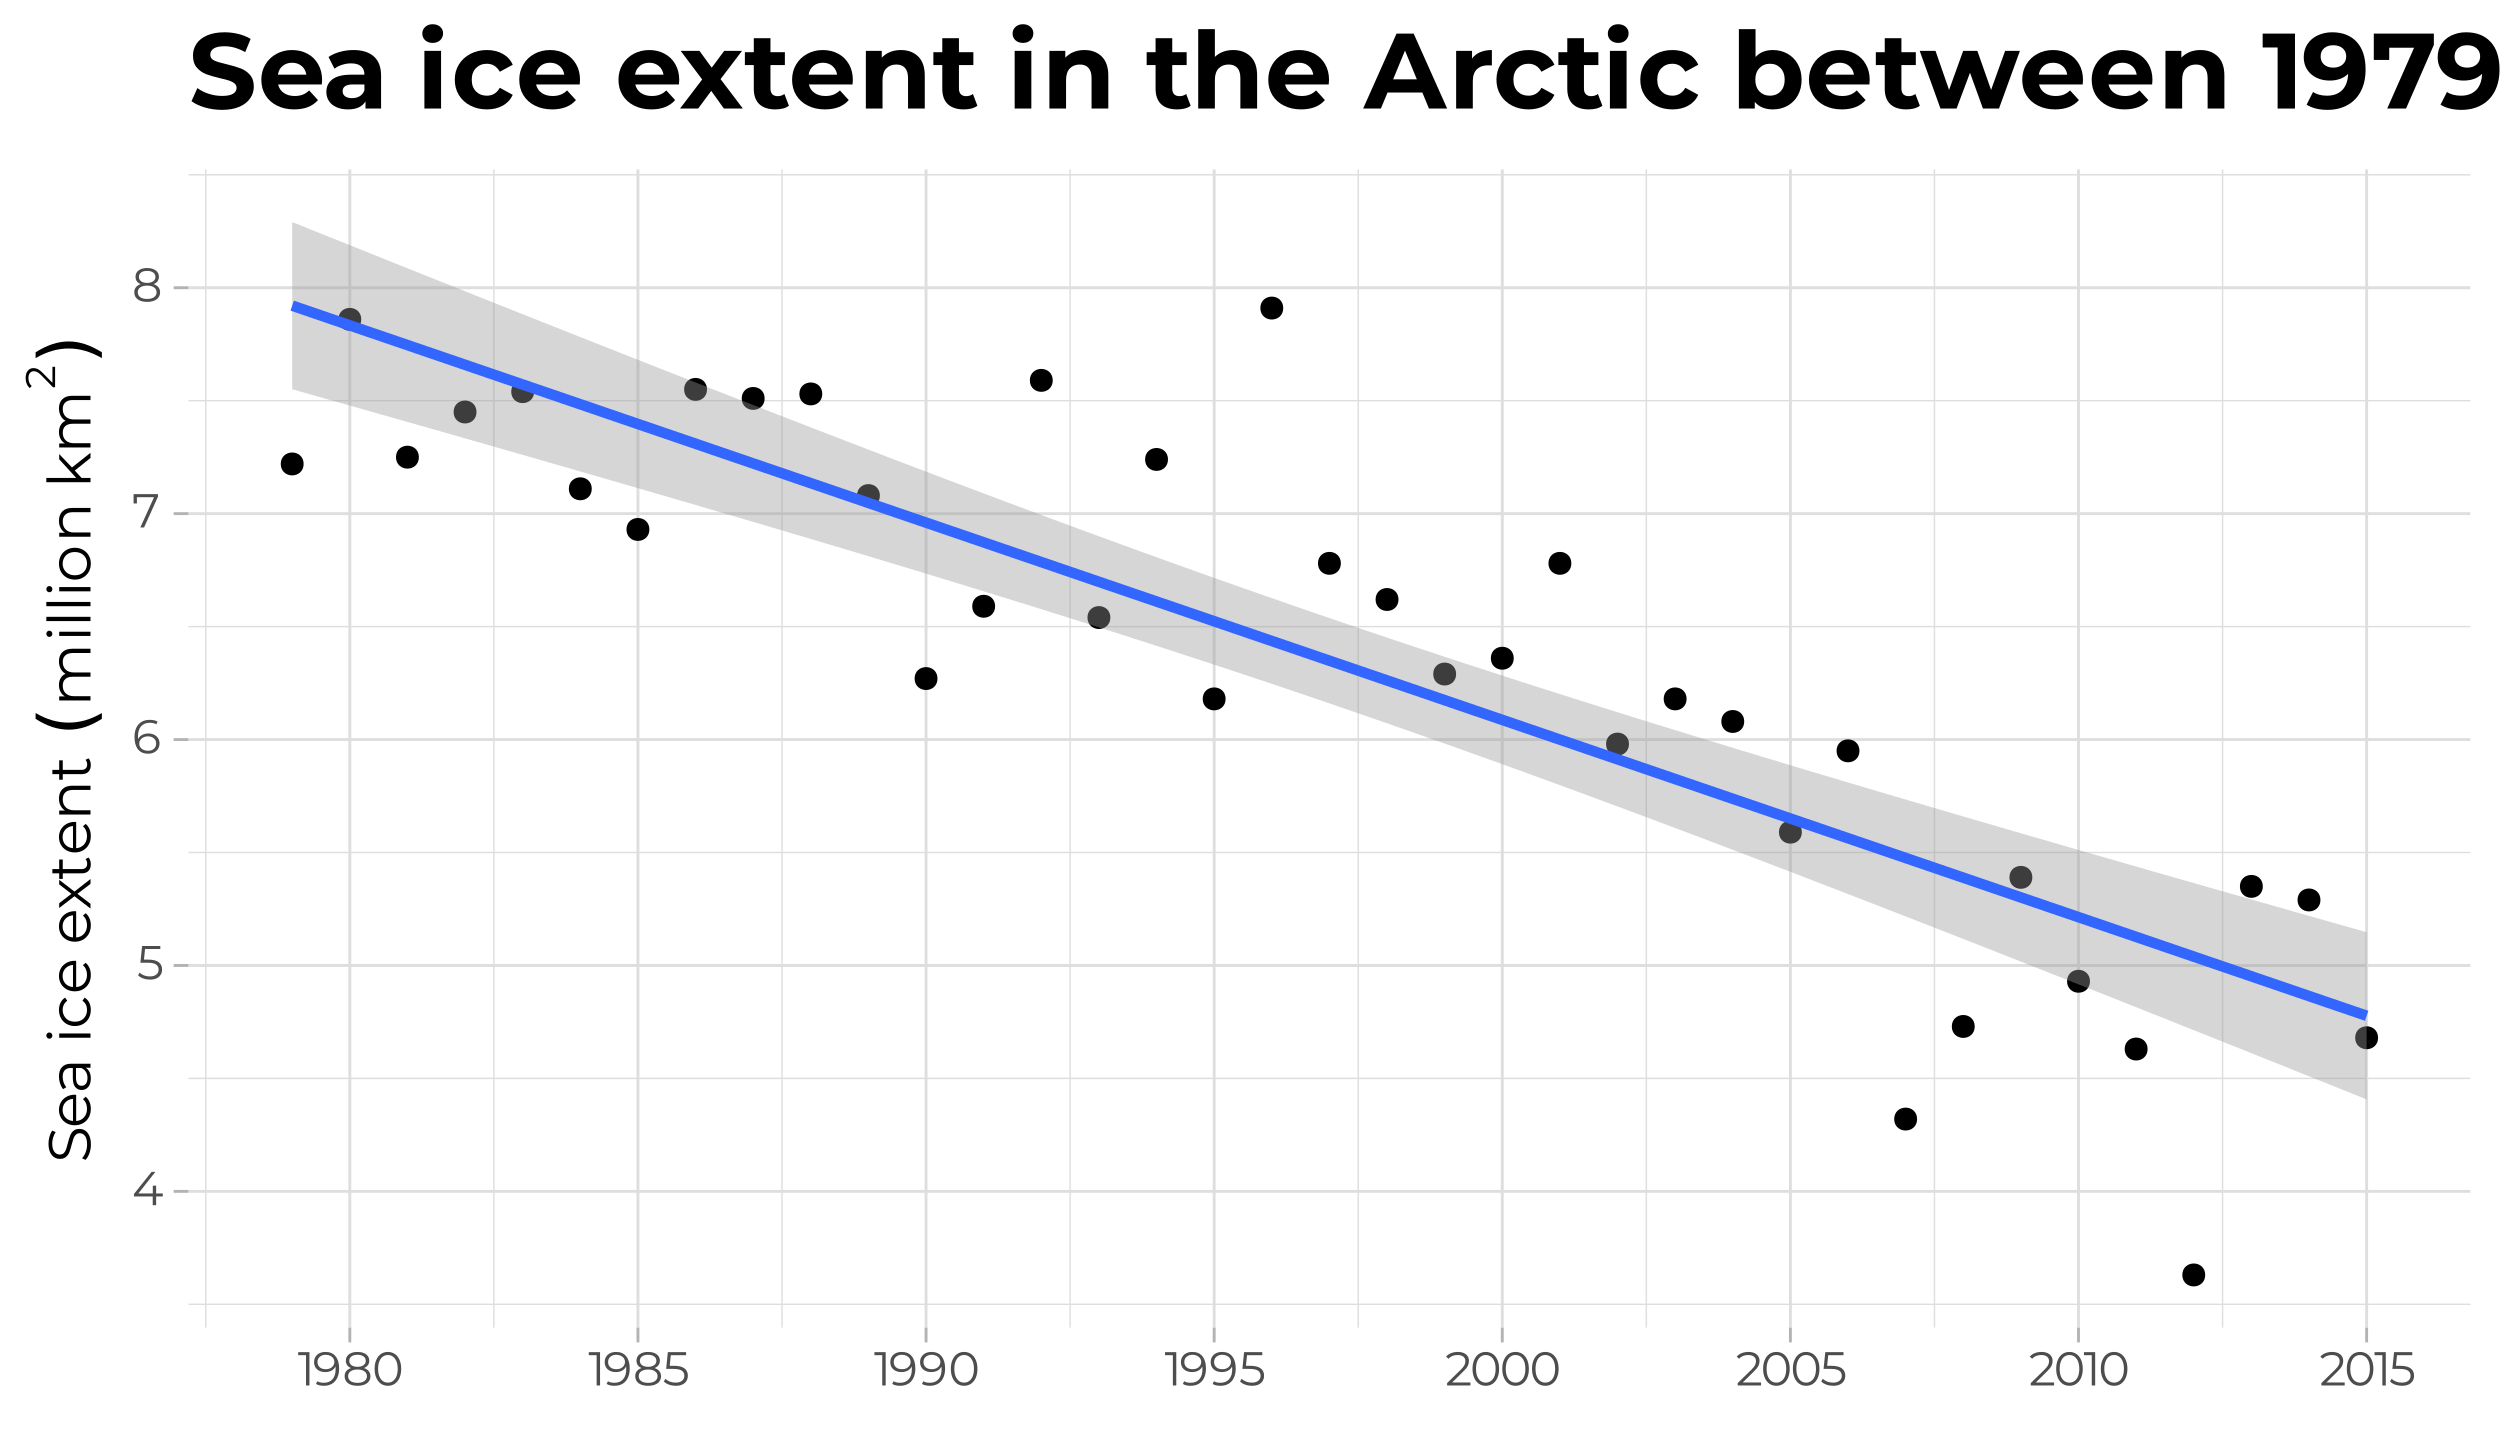 <?xml version="1.0" encoding="UTF-8"?>
<svg xmlns="http://www.w3.org/2000/svg" xmlns:xlink="http://www.w3.org/1999/xlink" width="504pt" height="288pt" viewBox="0 0 504 288" version="1.1">
<defs>
<g>
<symbol overflow="visible" id="glyph0-0">
<path style="stroke:none;" d="M 0.391 -6.719 L 5.25 -6.719 L 5.25 0 L 0.391 0 Z M 4.484 -0.672 L 4.484 -6.047 L 1.156 -6.047 L 1.156 -0.672 Z M 4.484 -0.672 "/>
</symbol>
<symbol overflow="visible" id="glyph0-1">
<path style="stroke:none;" d="M 6.203 -1.766 L 4.859 -1.766 L 4.859 0 L 4.172 0 L 4.172 -1.766 L 0.391 -1.766 L 0.391 -2.266 L 3.938 -6.719 L 4.703 -6.719 L 1.281 -2.375 L 4.188 -2.375 L 4.188 -3.938 L 4.859 -3.938 L 4.859 -2.375 L 6.203 -2.375 Z M 6.203 -1.766 "/>
</symbol>
<symbol overflow="visible" id="glyph0-2">
<path style="stroke:none;" d="M 2.266 -3.969 C 3.234 -3.969 3.941 -3.789 4.391 -3.438 C 4.836 -3.094 5.062 -2.602 5.062 -1.969 C 5.062 -1.582 4.969 -1.234 4.781 -0.922 C 4.602 -0.617 4.332 -0.379 3.969 -0.203 C 3.602 -0.023 3.156 0.062 2.625 0.062 C 2.145 0.062 1.688 -0.016 1.25 -0.172 C 0.82 -0.328 0.477 -0.539 0.219 -0.812 L 0.547 -1.359 C 0.766 -1.117 1.055 -0.926 1.422 -0.781 C 1.785 -0.645 2.18 -0.578 2.609 -0.578 C 3.16 -0.578 3.586 -0.703 3.891 -0.953 C 4.203 -1.203 4.359 -1.535 4.359 -1.953 C 4.359 -2.41 4.188 -2.754 3.844 -2.984 C 3.5 -3.223 2.922 -3.344 2.109 -3.344 L 0.688 -3.344 L 1.031 -6.719 L 4.703 -6.719 L 4.703 -6.109 L 1.625 -6.109 L 1.406 -3.969 Z M 2.266 -3.969 "/>
</symbol>
<symbol overflow="visible" id="glyph0-3">
<path style="stroke:none;" d="M 3.281 -4.016 C 3.719 -4.016 4.109 -3.93 4.453 -3.766 C 4.797 -3.598 5.062 -3.363 5.25 -3.062 C 5.445 -2.758 5.547 -2.406 5.547 -2 C 5.547 -1.594 5.445 -1.234 5.25 -0.922 C 5.051 -0.609 4.773 -0.363 4.422 -0.188 C 4.078 -0.02 3.688 0.062 3.25 0.062 C 2.363 0.062 1.68 -0.227 1.203 -0.812 C 0.734 -1.406 0.5 -2.234 0.5 -3.297 C 0.5 -4.047 0.625 -4.68 0.875 -5.203 C 1.133 -5.723 1.492 -6.113 1.953 -6.375 C 2.41 -6.633 2.945 -6.766 3.562 -6.766 C 4.227 -6.766 4.758 -6.645 5.156 -6.406 L 4.891 -5.859 C 4.566 -6.066 4.129 -6.172 3.578 -6.172 C 2.836 -6.172 2.254 -5.938 1.828 -5.469 C 1.41 -5 1.203 -4.316 1.203 -3.422 C 1.203 -3.254 1.211 -3.07 1.234 -2.875 C 1.398 -3.238 1.664 -3.52 2.031 -3.719 C 2.395 -3.914 2.812 -4.016 3.281 -4.016 Z M 3.219 -0.531 C 3.707 -0.531 4.102 -0.66 4.406 -0.922 C 4.707 -1.191 4.859 -1.547 4.859 -1.984 C 4.859 -2.422 4.707 -2.77 4.406 -3.031 C 4.102 -3.301 3.691 -3.438 3.172 -3.438 C 2.836 -3.438 2.539 -3.367 2.281 -3.234 C 2.02 -3.109 1.816 -2.93 1.672 -2.703 C 1.523 -2.484 1.453 -2.238 1.453 -1.969 C 1.453 -1.707 1.52 -1.469 1.656 -1.25 C 1.789 -1.039 1.992 -0.867 2.266 -0.734 C 2.535 -0.598 2.852 -0.531 3.219 -0.531 Z M 3.219 -0.531 "/>
</symbol>
<symbol overflow="visible" id="glyph0-4">
<path style="stroke:none;" d="M 5.234 -6.719 L 5.234 -6.219 L 2.422 0 L 1.672 0 L 4.438 -6.109 L 0.984 -6.109 L 0.984 -4.844 L 0.312 -4.844 L 0.312 -6.719 Z M 5.234 -6.719 "/>
</symbol>
<symbol overflow="visible" id="glyph0-5">
<path style="stroke:none;" d="M 4.344 -3.516 C 4.77 -3.379 5.094 -3.172 5.312 -2.891 C 5.539 -2.609 5.656 -2.27 5.656 -1.875 C 5.656 -1.477 5.551 -1.133 5.344 -0.844 C 5.133 -0.551 4.832 -0.328 4.438 -0.172 C 4.039 -0.016 3.578 0.062 3.047 0.062 C 2.242 0.062 1.609 -0.109 1.141 -0.453 C 0.68 -0.805 0.453 -1.281 0.453 -1.875 C 0.453 -2.27 0.562 -2.609 0.781 -2.891 C 1.008 -3.172 1.332 -3.379 1.75 -3.516 C 1.406 -3.648 1.145 -3.844 0.969 -4.094 C 0.789 -4.352 0.703 -4.656 0.703 -5 C 0.703 -5.539 0.91 -5.969 1.328 -6.281 C 1.754 -6.602 2.328 -6.766 3.047 -6.766 C 3.523 -6.766 3.941 -6.691 4.297 -6.547 C 4.648 -6.41 4.926 -6.207 5.125 -5.938 C 5.32 -5.664 5.422 -5.352 5.422 -5 C 5.422 -4.656 5.328 -4.352 5.141 -4.094 C 4.953 -3.844 4.688 -3.648 4.344 -3.516 Z M 1.391 -4.984 C 1.391 -4.609 1.535 -4.312 1.828 -4.094 C 2.129 -3.875 2.535 -3.766 3.047 -3.766 C 3.566 -3.766 3.973 -3.875 4.266 -4.094 C 4.566 -4.312 4.719 -4.602 4.719 -4.969 C 4.719 -5.344 4.566 -5.641 4.266 -5.859 C 3.961 -6.078 3.555 -6.188 3.047 -6.188 C 2.535 -6.188 2.129 -6.078 1.828 -5.859 C 1.535 -5.641 1.391 -5.348 1.391 -4.984 Z M 3.047 -0.531 C 3.641 -0.531 4.102 -0.648 4.438 -0.891 C 4.781 -1.129 4.953 -1.457 4.953 -1.875 C 4.953 -2.289 4.781 -2.617 4.438 -2.859 C 4.102 -3.098 3.641 -3.219 3.047 -3.219 C 2.461 -3.219 2 -3.098 1.656 -2.859 C 1.32 -2.617 1.156 -2.289 1.156 -1.875 C 1.156 -1.457 1.32 -1.129 1.656 -0.891 C 1.988 -0.648 2.453 -0.531 3.047 -0.531 Z M 3.047 -0.531 "/>
</symbol>
<symbol overflow="visible" id="glyph0-6">
<path style="stroke:none;" d="M 2.359 -6.719 L 2.359 0 L 1.672 0 L 1.672 -6.109 L 0.094 -6.109 L 0.094 -6.719 Z M 2.359 -6.719 "/>
</symbol>
<symbol overflow="visible" id="glyph0-7">
<path style="stroke:none;" d="M 2.594 -6.766 C 3.477 -6.766 4.156 -6.473 4.625 -5.891 C 5.102 -5.305 5.344 -4.484 5.344 -3.422 C 5.344 -2.672 5.211 -2.035 4.953 -1.516 C 4.703 -0.992 4.344 -0.598 3.875 -0.328 C 3.414 -0.066 2.883 0.062 2.281 0.062 C 1.613 0.062 1.082 -0.062 0.688 -0.312 L 0.953 -0.859 C 1.273 -0.648 1.711 -0.547 2.266 -0.547 C 3.004 -0.547 3.582 -0.781 4 -1.25 C 4.426 -1.719 4.641 -2.398 4.641 -3.297 C 4.641 -3.461 4.629 -3.645 4.609 -3.844 C 4.441 -3.477 4.176 -3.195 3.812 -3 C 3.445 -2.801 3.031 -2.703 2.562 -2.703 C 2.125 -2.703 1.734 -2.781 1.391 -2.938 C 1.047 -3.102 0.773 -3.336 0.578 -3.641 C 0.391 -3.953 0.297 -4.305 0.297 -4.703 C 0.297 -5.117 0.395 -5.484 0.594 -5.797 C 0.789 -6.109 1.062 -6.348 1.406 -6.516 C 1.758 -6.68 2.156 -6.766 2.594 -6.766 Z M 2.672 -3.281 C 3.004 -3.281 3.301 -3.344 3.562 -3.469 C 3.82 -3.602 4.023 -3.781 4.172 -4 C 4.316 -4.227 4.391 -4.477 4.391 -4.75 C 4.391 -5 4.32 -5.234 4.188 -5.453 C 4.051 -5.672 3.848 -5.848 3.578 -5.984 C 3.305 -6.117 2.988 -6.188 2.625 -6.188 C 2.133 -6.188 1.738 -6.051 1.438 -5.781 C 1.133 -5.52 0.984 -5.172 0.984 -4.734 C 0.984 -4.285 1.133 -3.93 1.438 -3.672 C 1.738 -3.41 2.148 -3.281 2.672 -3.281 Z M 2.672 -3.281 "/>
</symbol>
<symbol overflow="visible" id="glyph0-8">
<path style="stroke:none;" d="M 3.172 0.062 C 2.648 0.062 2.188 -0.07 1.781 -0.344 C 1.383 -0.625 1.07 -1.02 0.844 -1.531 C 0.613 -2.051 0.5 -2.66 0.5 -3.359 C 0.5 -4.055 0.613 -4.66 0.844 -5.172 C 1.07 -5.691 1.383 -6.086 1.781 -6.359 C 2.188 -6.629 2.648 -6.766 3.172 -6.766 C 3.691 -6.766 4.156 -6.629 4.562 -6.359 C 4.969 -6.086 5.285 -5.691 5.516 -5.172 C 5.742 -4.66 5.859 -4.055 5.859 -3.359 C 5.859 -2.66 5.742 -2.051 5.516 -1.531 C 5.285 -1.02 4.969 -0.625 4.562 -0.344 C 4.156 -0.07 3.691 0.062 3.172 0.062 Z M 3.172 -0.578 C 3.566 -0.578 3.91 -0.688 4.203 -0.906 C 4.504 -1.125 4.738 -1.438 4.906 -1.844 C 5.07 -2.258 5.156 -2.766 5.156 -3.359 C 5.156 -3.941 5.07 -4.441 4.906 -4.859 C 4.738 -5.273 4.504 -5.594 4.203 -5.812 C 3.91 -6.031 3.566 -6.141 3.172 -6.141 C 2.785 -6.141 2.441 -6.031 2.141 -5.812 C 1.848 -5.594 1.617 -5.273 1.453 -4.859 C 1.285 -4.441 1.203 -3.941 1.203 -3.359 C 1.203 -2.766 1.285 -2.258 1.453 -1.844 C 1.617 -1.438 1.848 -1.125 2.141 -0.906 C 2.441 -0.688 2.785 -0.578 3.172 -0.578 Z M 3.172 -0.578 "/>
</symbol>
<symbol overflow="visible" id="glyph0-9">
<path style="stroke:none;" d="M 5.078 -0.609 L 5.078 0 L 0.375 0 L 0.375 -0.484 L 3.172 -3.219 C 3.516 -3.562 3.75 -3.859 3.875 -4.109 C 4 -4.367 4.062 -4.629 4.062 -4.891 C 4.062 -5.285 3.926 -5.594 3.656 -5.812 C 3.383 -6.031 3 -6.141 2.5 -6.141 C 1.707 -6.141 1.094 -5.891 0.656 -5.391 L 0.172 -5.812 C 0.43 -6.125 0.766 -6.359 1.172 -6.516 C 1.578 -6.68 2.035 -6.766 2.547 -6.766 C 3.234 -6.766 3.773 -6.602 4.172 -6.281 C 4.578 -5.957 4.781 -5.516 4.781 -4.953 C 4.781 -4.609 4.703 -4.273 4.547 -3.953 C 4.391 -3.641 4.098 -3.273 3.672 -2.859 L 1.391 -0.609 Z M 5.078 -0.609 "/>
</symbol>
<symbol overflow="visible" id="glyph1-0">
<path style="stroke:none;" d="M -8.406 -0.484 L -8.406 -6.562 L 0 -6.562 L 0 -0.484 Z M -0.844 -5.609 L -7.562 -5.609 L -7.562 -1.438 L -0.844 -1.438 Z M -0.844 -5.609 "/>
</symbol>
<symbol overflow="visible" id="glyph1-1">
<path style="stroke:none;" d="M 0.078 -3.688 C 0.078 -3.062 -0.02 -2.461 -0.219 -1.891 C -0.426 -1.316 -0.691 -0.875 -1.016 -0.562 L -1.703 -0.906 C -1.398 -1.219 -1.156 -1.625 -0.969 -2.125 C -0.781 -2.625 -0.688 -3.145 -0.688 -3.688 C -0.688 -4.438 -0.82 -5 -1.094 -5.375 C -1.375 -5.75 -1.734 -5.938 -2.172 -5.938 C -2.504 -5.938 -2.77 -5.832 -2.969 -5.625 C -3.176 -5.426 -3.332 -5.176 -3.438 -4.875 C -3.539 -4.582 -3.66 -4.172 -3.797 -3.641 C -3.953 -3.016 -4.102 -2.516 -4.25 -2.141 C -4.395 -1.766 -4.617 -1.441 -4.922 -1.172 C -5.234 -0.898 -5.648 -0.766 -6.172 -0.766 C -6.586 -0.766 -6.969 -0.875 -7.312 -1.094 C -7.664 -1.32 -7.945 -1.664 -8.156 -2.125 C -8.363 -2.594 -8.469 -3.172 -8.469 -3.859 C -8.469 -4.336 -8.398 -4.805 -8.266 -5.266 C -8.141 -5.734 -7.961 -6.133 -7.734 -6.469 L -7.016 -6.172 C -7.254 -5.816 -7.43 -5.438 -7.547 -5.031 C -7.66 -4.633 -7.719 -4.242 -7.719 -3.859 C -7.719 -3.129 -7.57 -2.578 -7.281 -2.203 C -7 -1.828 -6.633 -1.641 -6.188 -1.641 C -5.852 -1.641 -5.582 -1.738 -5.375 -1.938 C -5.176 -2.145 -5.02 -2.406 -4.906 -2.719 C -4.801 -3.031 -4.688 -3.441 -4.562 -3.953 C -4.406 -4.578 -4.254 -5.078 -4.109 -5.453 C -3.961 -5.836 -3.738 -6.16 -3.438 -6.422 C -3.133 -6.68 -2.727 -6.812 -2.219 -6.812 C -1.789 -6.812 -1.406 -6.695 -1.062 -6.469 C -0.719 -6.238 -0.441 -5.891 -0.234 -5.422 C -0.023 -4.953 0.078 -4.375 0.078 -3.688 Z M 0.078 -3.688 "/>
</symbol>
<symbol overflow="visible" id="glyph1-2">
<path style="stroke:none;" d="M -2.891 -6.688 L -2.891 -1.406 C -2.234 -1.445 -1.703 -1.695 -1.297 -2.156 C -0.898 -2.613 -0.703 -3.191 -0.703 -3.891 C -0.703 -4.273 -0.77 -4.629 -0.906 -4.953 C -1.039 -5.285 -1.25 -5.57 -1.531 -5.812 L -0.969 -6.297 C -0.633 -6.016 -0.379 -5.664 -0.203 -5.25 C -0.023 -4.832 0.062 -4.367 0.062 -3.859 C 0.062 -3.211 -0.07 -2.641 -0.344 -2.141 C -0.625 -1.641 -1.008 -1.25 -1.5 -0.969 C -1.988 -0.688 -2.539 -0.547 -3.156 -0.547 C -3.77 -0.547 -4.32 -0.68 -4.812 -0.953 C -5.301 -1.223 -5.68 -1.594 -5.953 -2.062 C -6.223 -2.531 -6.359 -3.055 -6.359 -3.641 C -6.359 -4.223 -6.223 -4.742 -5.953 -5.203 C -5.68 -5.672 -5.301 -6.035 -4.812 -6.297 C -4.332 -6.566 -3.781 -6.703 -3.156 -6.703 Z M -5.625 -3.641 C -5.625 -3.023 -5.43 -2.508 -5.047 -2.094 C -4.66 -1.688 -4.156 -1.457 -3.531 -1.406 L -3.531 -5.875 C -4.156 -5.82 -4.66 -5.586 -5.047 -5.172 C -5.43 -4.766 -5.625 -4.254 -5.625 -3.641 Z M -5.625 -3.641 "/>
</symbol>
<symbol overflow="visible" id="glyph1-3">
<path style="stroke:none;" d="M -6.359 -3.391 C -6.359 -4.211 -6.148 -4.844 -5.734 -5.281 C -5.328 -5.727 -4.719 -5.953 -3.906 -5.953 L 0 -5.953 L 0 -5.141 L -0.984 -5.141 C -0.648 -4.941 -0.391 -4.656 -0.203 -4.281 C -0.023 -3.914 0.062 -3.477 0.062 -2.969 C 0.062 -2.258 -0.102 -1.695 -0.438 -1.281 C -0.781 -0.863 -1.227 -0.656 -1.781 -0.656 C -2.312 -0.656 -2.738 -0.848 -3.062 -1.234 C -3.395 -1.629 -3.562 -2.25 -3.562 -3.094 L -3.562 -5.094 L -3.953 -5.094 C -4.492 -5.094 -4.906 -4.941 -5.188 -4.641 C -5.469 -4.336 -5.609 -3.895 -5.609 -3.312 C -5.609 -2.914 -5.539 -2.531 -5.406 -2.156 C -5.281 -1.789 -5.102 -1.477 -4.875 -1.219 L -5.516 -0.828 C -5.785 -1.148 -5.992 -1.535 -6.141 -1.984 C -6.285 -2.43 -6.359 -2.898 -6.359 -3.391 Z M -0.609 -3.094 C -0.609 -3.57 -0.719 -3.984 -0.938 -4.328 C -1.156 -4.672 -1.473 -4.926 -1.891 -5.094 L -2.922 -5.094 L -2.922 -3.125 C -2.922 -2.039 -2.547 -1.5 -1.797 -1.5 C -1.43 -1.5 -1.141 -1.641 -0.922 -1.922 C -0.711 -2.203 -0.609 -2.594 -0.609 -3.094 Z M -0.609 -3.094 "/>
</symbol>
<symbol overflow="visible" id="glyph1-4">
<path style="stroke:none;" d=""/>
</symbol>
<symbol overflow="visible" id="glyph1-5">
<path style="stroke:none;" d="M -6.312 -1.188 L -6.312 -2.047 L 0 -2.047 L 0 -1.188 Z M -7.688 -1.625 C -7.688 -1.445 -7.742 -1.297 -7.859 -1.172 C -7.984 -1.055 -8.129 -1 -8.297 -1 C -8.461 -1 -8.602 -1.055 -8.719 -1.172 C -8.844 -1.297 -8.906 -1.445 -8.906 -1.625 C -8.906 -1.789 -8.848 -1.938 -8.734 -2.062 C -8.617 -2.188 -8.477 -2.25 -8.312 -2.25 C -8.133 -2.25 -7.984 -2.188 -7.859 -2.062 C -7.742 -1.938 -7.688 -1.789 -7.688 -1.625 Z M -7.688 -1.625 "/>
</symbol>
<symbol overflow="visible" id="glyph1-6">
<path style="stroke:none;" d="M 0.062 -3.797 C 0.062 -3.18 -0.07 -2.625 -0.344 -2.125 C -0.613 -1.633 -0.992 -1.25 -1.484 -0.969 C -1.984 -0.688 -2.539 -0.547 -3.156 -0.547 C -3.77 -0.547 -4.32 -0.688 -4.812 -0.969 C -5.301 -1.25 -5.68 -1.633 -5.953 -2.125 C -6.223 -2.625 -6.359 -3.18 -6.359 -3.797 C -6.359 -4.348 -6.25 -4.836 -6.031 -5.266 C -5.82 -5.691 -5.516 -6.031 -5.109 -6.281 L -4.688 -5.641 C -4.988 -5.43 -5.219 -5.164 -5.375 -4.844 C -5.531 -4.531 -5.609 -4.18 -5.609 -3.797 C -5.609 -3.348 -5.504 -2.941 -5.297 -2.578 C -5.098 -2.211 -4.812 -1.926 -4.438 -1.719 C -4.062 -1.52 -3.633 -1.422 -3.156 -1.422 C -2.664 -1.422 -2.234 -1.52 -1.859 -1.719 C -1.492 -1.926 -1.207 -2.211 -1 -2.578 C -0.801 -2.941 -0.703 -3.348 -0.703 -3.797 C -0.703 -4.18 -0.773 -4.531 -0.922 -4.844 C -1.078 -5.164 -1.312 -5.43 -1.625 -5.641 L -1.188 -6.281 C -0.781 -6.031 -0.469 -5.688 -0.25 -5.25 C -0.039 -4.82 0.062 -4.336 0.062 -3.797 Z M 0.062 -3.797 "/>
</symbol>
<symbol overflow="visible" id="glyph1-7">
<path style="stroke:none;" d="M 0 -5.203 L -2.641 -3.203 L 0 -1.188 L 0 -0.234 L -3.234 -2.719 L -6.312 -0.344 L -6.312 -1.312 L -3.844 -3.203 L -6.312 -5.094 L -6.312 -6.031 L -3.234 -3.656 L 0 -6.188 Z M 0 -5.203 "/>
</symbol>
<symbol overflow="visible" id="glyph1-8">
<path style="stroke:none;" d="M -0.391 -4.516 C -0.242 -4.348 -0.129 -4.145 -0.047 -3.906 C 0.023 -3.676 0.062 -3.438 0.062 -3.188 C 0.062 -2.594 -0.098 -2.133 -0.422 -1.812 C -0.742 -1.488 -1.195 -1.328 -1.781 -1.328 L -5.594 -1.328 L -5.594 -0.203 L -6.312 -0.203 L -6.312 -1.328 L -7.688 -1.328 L -7.688 -2.188 L -6.312 -2.188 L -6.312 -4.109 L -5.594 -4.109 L -5.594 -2.188 L -1.828 -2.188 C -1.453 -2.188 -1.164 -2.281 -0.969 -2.469 C -0.77 -2.656 -0.672 -2.926 -0.672 -3.281 C -0.672 -3.457 -0.695 -3.625 -0.75 -3.781 C -0.812 -3.945 -0.895 -4.094 -1 -4.219 Z M -0.391 -4.516 "/>
</symbol>
<symbol overflow="visible" id="glyph1-9">
<path style="stroke:none;" d="M -6.359 -4.406 C -6.359 -5.195 -6.129 -5.828 -5.672 -6.297 C -5.211 -6.766 -4.539 -7 -3.656 -7 L 0 -7 L 0 -6.141 L -3.578 -6.141 C -4.234 -6.141 -4.734 -5.973 -5.078 -5.641 C -5.422 -5.316 -5.594 -4.852 -5.594 -4.25 C -5.594 -3.57 -5.391 -3.035 -4.984 -2.641 C -4.578 -2.242 -4.02 -2.047 -3.312 -2.047 L 0 -2.047 L 0 -1.188 L -6.312 -1.188 L -6.312 -2 L -5.141 -2 C -5.523 -2.238 -5.82 -2.562 -6.031 -2.969 C -6.25 -3.383 -6.359 -3.863 -6.359 -4.406 Z M -6.359 -4.406 "/>
</symbol>
<symbol overflow="visible" id="glyph1-10">
<path style="stroke:none;" d="M -6.359 -9.062 C -6.359 -9.852 -6.129 -10.473 -5.672 -10.922 C -5.211 -11.379 -4.539 -11.609 -3.656 -11.609 L 0 -11.609 L 0 -10.75 L -3.578 -10.75 C -4.234 -10.75 -4.734 -10.586 -5.078 -10.266 C -5.422 -9.953 -5.594 -9.508 -5.594 -8.938 C -5.594 -8.281 -5.391 -7.766 -4.984 -7.391 C -4.578 -7.016 -4.02 -6.828 -3.312 -6.828 L 0 -6.828 L 0 -5.969 L -3.578 -5.969 C -4.234 -5.969 -4.734 -5.812 -5.078 -5.5 C -5.422 -5.188 -5.594 -4.738 -5.594 -4.156 C -5.594 -3.508 -5.391 -2.992 -4.984 -2.609 C -4.578 -2.234 -4.02 -2.047 -3.312 -2.047 L 0 -2.047 L 0 -1.188 L -6.312 -1.188 L -6.312 -2 L -5.156 -2 C -5.539 -2.227 -5.836 -2.539 -6.047 -2.938 C -6.254 -3.344 -6.359 -3.801 -6.359 -4.312 C -6.359 -4.844 -6.242 -5.301 -6.016 -5.688 C -5.797 -6.082 -5.469 -6.375 -5.031 -6.562 C -5.445 -6.789 -5.77 -7.125 -6 -7.562 C -6.238 -8 -6.359 -8.5 -6.359 -9.062 Z M -6.359 -9.062 "/>
</symbol>
<symbol overflow="visible" id="glyph1-11">
<path style="stroke:none;" d="M -8.906 -1.188 L -8.906 -2.047 L 0 -2.047 L 0 -1.188 Z M -8.906 -1.188 "/>
</symbol>
<symbol overflow="visible" id="glyph1-12">
<path style="stroke:none;" d="M 0.062 -3.766 C 0.062 -3.16 -0.07 -2.613 -0.344 -2.125 C -0.625 -1.633 -1.008 -1.25 -1.5 -0.969 C -1.988 -0.688 -2.539 -0.547 -3.156 -0.547 C -3.77 -0.547 -4.32 -0.688 -4.812 -0.969 C -5.301 -1.25 -5.68 -1.633 -5.953 -2.125 C -6.223 -2.613 -6.359 -3.16 -6.359 -3.766 C -6.359 -4.379 -6.223 -4.926 -5.953 -5.406 C -5.68 -5.895 -5.301 -6.273 -4.812 -6.547 C -4.32 -6.828 -3.77 -6.969 -3.156 -6.969 C -2.539 -6.969 -1.988 -6.828 -1.5 -6.547 C -1.008 -6.273 -0.625 -5.895 -0.344 -5.406 C -0.07 -4.926 0.062 -4.379 0.062 -3.766 Z M -0.703 -3.766 C -0.703 -4.211 -0.801 -4.613 -1 -4.969 C -1.207 -5.332 -1.5 -5.613 -1.875 -5.812 C -2.25 -6.008 -2.676 -6.109 -3.156 -6.109 C -3.633 -6.109 -4.062 -6.008 -4.438 -5.812 C -4.812 -5.613 -5.098 -5.332 -5.297 -4.969 C -5.504 -4.613 -5.609 -4.211 -5.609 -3.766 C -5.609 -3.316 -5.504 -2.914 -5.297 -2.562 C -5.098 -2.207 -4.812 -1.926 -4.438 -1.719 C -4.062 -1.52 -3.633 -1.422 -3.156 -1.422 C -2.676 -1.422 -2.25 -1.52 -1.875 -1.719 C -1.5 -1.926 -1.207 -2.207 -1 -2.562 C -0.801 -2.914 -0.703 -3.316 -0.703 -3.766 Z M -0.703 -3.766 "/>
</symbol>
<symbol overflow="visible" id="glyph1-13">
<path style="stroke:none;" d="M -3.172 -3.531 L -1.797 -2.047 L 0 -2.047 L 0 -1.188 L -8.906 -1.188 L -8.906 -2.047 L -2.875 -2.047 L -6.312 -5.812 L -6.312 -6.859 L -3.734 -4.156 L 0 -7.109 L 0 -6.078 Z M -3.172 -3.531 "/>
</symbol>
<symbol overflow="visible" id="glyph2-0">
<path style="stroke:none;" d="M 2.125 -0.594 L -8.469 -0.594 L -8.469 -6.594 L 2.125 -6.594 Z M 1.453 -1.266 L 1.453 -5.938 L -7.781 -5.938 L -7.781 -1.266 Z M 1.453 -1.266 "/>
</symbol>
<symbol overflow="visible" id="glyph2-1">
<path style="stroke:none;" d=""/>
</symbol>
<symbol overflow="visible" id="glyph3-0">
<path style="stroke:none;" d="M 2.656 -0.75 L -10.578 -0.75 L -10.578 -8.25 L 2.656 -8.25 Z M 1.812 -1.594 L 1.812 -7.406 L -9.734 -7.406 L -9.734 -1.594 Z M 1.812 -1.594 "/>
</symbol>
<symbol overflow="visible" id="glyph3-1">
<path style="stroke:none;" d="M -11.375 -4.656 C -10.258 -4 -9.148 -3.508 -8.047 -3.188 C -6.953 -2.875 -5.836 -2.719 -4.703 -2.719 C -3.578 -2.719 -2.461 -2.875 -1.359 -3.188 C -0.254 -3.508 0.859 -4 1.984 -4.656 L 1.984 -3.484 C 0.828 -2.742 -0.301 -2.191 -1.406 -1.828 C -2.508 -1.473 -3.609 -1.297 -4.703 -1.297 C -5.797 -1.297 -6.895 -1.473 -8 -1.828 C -9.102 -2.191 -10.227 -2.742 -11.375 -3.484 Z M -11.375 -4.656 "/>
</symbol>
<symbol overflow="visible" id="glyph3-2">
<path style="stroke:none;" d="M -11.375 -1.203 L -11.375 -2.375 C -10.227 -3.102 -9.102 -3.648 -8 -4.016 C -6.895 -4.379 -5.797 -4.562 -4.703 -4.562 C -3.609 -4.562 -2.508 -4.379 -1.406 -4.016 C -0.301 -3.648 0.828 -3.102 1.984 -2.375 L 1.984 -1.203 C 0.859 -1.848 -0.254 -2.332 -1.359 -2.656 C -2.461 -2.977 -3.578 -3.141 -4.703 -3.141 C -5.836 -3.141 -6.953 -2.977 -8.047 -2.656 C -9.148 -2.332 -10.258 -1.848 -11.375 -1.203 Z M -11.375 -1.203 "/>
</symbol>
<symbol overflow="visible" id="glyph4-0">
<path style="stroke:none;" d="M -5.891 -0.344 L -5.891 -4.594 L 0 -4.594 L 0 -0.344 Z M -0.594 -3.922 L -5.297 -3.922 L -5.297 -1.016 L -0.594 -1.016 Z M -0.594 -3.922 "/>
</symbol>
<symbol overflow="visible" id="glyph4-1">
<path style="stroke:none;" d="M -0.531 -4.453 L 0 -4.453 L 0 -0.328 L -0.422 -0.328 L -2.828 -2.781 C -3.129 -3.082 -3.391 -3.285 -3.609 -3.391 C -3.828 -3.504 -4.051 -3.562 -4.281 -3.562 C -4.625 -3.562 -4.891 -3.441 -5.078 -3.203 C -5.273 -2.961 -5.375 -2.625 -5.375 -2.188 C -5.375 -1.5 -5.156 -0.961 -4.719 -0.578 L -5.094 -0.156 C -5.363 -0.383 -5.57 -0.676 -5.719 -1.031 C -5.863 -1.383 -5.938 -1.785 -5.938 -2.234 C -5.938 -2.836 -5.789 -3.312 -5.5 -3.656 C -5.219 -4.008 -4.832 -4.188 -4.344 -4.188 C -4.039 -4.188 -3.75 -4.117 -3.469 -3.984 C -3.188 -3.848 -2.863 -3.594 -2.5 -3.219 L -0.531 -1.219 Z M -0.531 -4.453 "/>
</symbol>
<symbol overflow="visible" id="glyph5-0">
<path style="stroke:none;" d="M 0.859 -15.109 L 11.812 -15.109 L 11.812 0 L 0.859 0 Z M 10.078 -1.516 L 10.078 -13.609 L 2.594 -13.609 L 2.594 -1.516 Z M 10.078 -1.516 "/>
</symbol>
<symbol overflow="visible" id="glyph5-1">
<path style="stroke:none;" d="M 6.766 0.266 C 5.566 0.266 4.41 0.102 3.297 -0.219 C 2.18 -0.551 1.285 -0.973 0.609 -1.484 L 1.797 -4.125 C 2.441 -3.645 3.207 -3.258 4.094 -2.969 C 4.988 -2.688 5.883 -2.547 6.781 -2.547 C 7.77 -2.547 8.504 -2.691 8.984 -2.984 C 9.461 -3.285 9.703 -3.68 9.703 -4.172 C 9.703 -4.523 9.562 -4.82 9.281 -5.062 C 9 -5.301 8.633 -5.492 8.188 -5.641 C 7.75 -5.785 7.156 -5.941 6.406 -6.109 C 5.258 -6.379 4.316 -6.648 3.578 -6.922 C 2.848 -7.203 2.219 -7.645 1.688 -8.25 C 1.164 -8.852 0.906 -9.66 0.906 -10.672 C 0.906 -11.547 1.141 -12.336 1.609 -13.047 C 2.086 -13.766 2.805 -14.332 3.766 -14.75 C 4.723 -15.164 5.895 -15.375 7.281 -15.375 C 8.238 -15.375 9.176 -15.258 10.094 -15.031 C 11.02 -14.801 11.832 -14.469 12.531 -14.031 L 11.438 -11.375 C 10.039 -12.164 8.645 -12.562 7.25 -12.562 C 6.27 -12.562 5.547 -12.406 5.078 -12.094 C 4.617 -11.781 4.391 -11.363 4.391 -10.844 C 4.391 -10.32 4.656 -9.938 5.188 -9.688 C 5.727 -9.438 6.555 -9.188 7.672 -8.938 C 8.816 -8.664 9.754 -8.391 10.484 -8.109 C 11.223 -7.836 11.852 -7.406 12.375 -6.812 C 12.906 -6.227 13.172 -5.43 13.172 -4.422 C 13.172 -3.555 12.926 -2.77 12.438 -2.062 C 11.957 -1.352 11.234 -0.785 10.266 -0.359 C 9.305 0.055 8.141 0.266 6.766 0.266 Z M 6.766 0.266 "/>
</symbol>
<symbol overflow="visible" id="glyph5-2">
<path style="stroke:none;" d="M 12.938 -5.766 C 12.938 -5.723 12.914 -5.422 12.875 -4.859 L 4.078 -4.859 C 4.234 -4.141 4.609 -3.57 5.203 -3.156 C 5.797 -2.738 6.531 -2.531 7.406 -2.531 C 8.008 -2.531 8.547 -2.617 9.016 -2.797 C 9.484 -2.973 9.922 -3.258 10.328 -3.656 L 12.109 -1.703 C 11.016 -0.453 9.414 0.172 7.312 0.172 C 6.008 0.172 4.852 -0.082 3.844 -0.594 C 2.832 -1.102 2.051 -1.812 1.5 -2.719 C 0.957 -3.625 0.688 -4.656 0.688 -5.812 C 0.688 -6.945 0.957 -7.969 1.5 -8.875 C 2.039 -9.789 2.781 -10.504 3.719 -11.016 C 4.664 -11.535 5.723 -11.797 6.891 -11.797 C 8.023 -11.797 9.051 -11.551 9.969 -11.062 C 10.895 -10.57 11.617 -9.867 12.141 -8.953 C 12.672 -8.035 12.938 -6.973 12.938 -5.766 Z M 6.906 -9.234 C 6.145 -9.234 5.504 -9.02 4.984 -8.594 C 4.461 -8.164 4.145 -7.578 4.031 -6.828 L 9.766 -6.828 C 9.648 -7.555 9.332 -8.141 8.812 -8.578 C 8.289 -9.016 7.656 -9.234 6.906 -9.234 Z M 6.906 -9.234 "/>
</symbol>
<symbol overflow="visible" id="glyph5-3">
<path style="stroke:none;" d="M 6.234 -11.797 C 8.035 -11.797 9.414 -11.363 10.375 -10.5 C 11.344 -9.645 11.828 -8.352 11.828 -6.625 L 11.828 0 L 8.688 0 L 8.688 -1.453 C 8.051 -0.367 6.867 0.172 5.141 0.172 C 4.242 0.172 3.469 0.02 2.812 -0.281 C 2.156 -0.582 1.656 -1 1.312 -1.531 C 0.969 -2.062 0.797 -2.664 0.797 -3.344 C 0.797 -4.426 1.203 -5.273 2.016 -5.891 C 2.828 -6.516 4.082 -6.828 5.781 -6.828 L 8.469 -6.828 C 8.469 -7.555 8.242 -8.117 7.797 -8.516 C 7.348 -8.91 6.676 -9.109 5.781 -9.109 C 5.164 -9.109 4.555 -9.008 3.953 -8.812 C 3.359 -8.625 2.852 -8.363 2.438 -8.031 L 1.234 -10.391 C 1.867 -10.836 2.629 -11.18 3.516 -11.422 C 4.398 -11.672 5.305 -11.797 6.234 -11.797 Z M 5.984 -2.094 C 6.555 -2.094 7.066 -2.223 7.516 -2.484 C 7.961 -2.754 8.281 -3.148 8.469 -3.672 L 8.469 -4.859 L 6.156 -4.859 C 4.77 -4.859 4.078 -4.406 4.078 -3.5 C 4.078 -3.062 4.242 -2.719 4.578 -2.469 C 4.922 -2.219 5.391 -2.094 5.984 -2.094 Z M 5.984 -2.094 "/>
</symbol>
<symbol overflow="visible" id="glyph5-4">
<path style="stroke:none;" d=""/>
</symbol>
<symbol overflow="visible" id="glyph5-5">
<path style="stroke:none;" d="M 1.562 -11.625 L 4.922 -11.625 L 4.922 0 L 1.562 0 Z M 3.234 -13.234 C 2.617 -13.234 2.113 -13.41 1.719 -13.766 C 1.332 -14.129 1.141 -14.578 1.141 -15.109 C 1.141 -15.648 1.332 -16.098 1.719 -16.453 C 2.113 -16.816 2.617 -17 3.234 -17 C 3.859 -17 4.363 -16.82 4.75 -16.469 C 5.133 -16.125 5.328 -15.695 5.328 -15.188 C 5.328 -14.625 5.133 -14.156 4.75 -13.781 C 4.363 -13.414 3.859 -13.234 3.234 -13.234 Z M 3.234 -13.234 "/>
</symbol>
<symbol overflow="visible" id="glyph5-6">
<path style="stroke:none;" d="M 7.172 0.172 C 5.93 0.172 4.816 -0.082 3.828 -0.594 C 2.848 -1.102 2.078 -1.812 1.516 -2.719 C 0.961 -3.625 0.688 -4.656 0.688 -5.812 C 0.688 -6.957 0.961 -7.984 1.516 -8.891 C 2.078 -9.797 2.848 -10.504 3.828 -11.016 C 4.816 -11.535 5.93 -11.797 7.172 -11.797 C 8.391 -11.797 9.457 -11.535 10.375 -11.016 C 11.289 -10.504 11.957 -9.773 12.375 -8.828 L 9.766 -7.422 C 9.16 -8.492 8.285 -9.031 7.141 -9.031 C 6.266 -9.031 5.539 -8.738 4.969 -8.156 C 4.395 -7.582 4.109 -6.801 4.109 -5.812 C 4.109 -4.812 4.395 -4.023 4.969 -3.453 C 5.539 -2.879 6.266 -2.594 7.141 -2.594 C 8.297 -2.594 9.172 -3.125 9.766 -4.188 L 12.375 -2.766 C 11.957 -1.836 11.289 -1.113 10.375 -0.594 C 9.457 -0.082 8.391 0.172 7.172 0.172 Z M 7.172 0.172 "/>
</symbol>
<symbol overflow="visible" id="glyph5-7">
<path style="stroke:none;" d="M 8.938 0 L 6.391 -3.562 L 3.75 0 L 0.094 0 L 4.562 -5.859 L 0.234 -11.625 L 4.016 -11.625 L 6.484 -8.234 L 9 -11.625 L 12.594 -11.625 L 8.266 -5.938 L 12.766 0 Z M 8.938 0 "/>
</symbol>
<symbol overflow="visible" id="glyph5-8">
<path style="stroke:none;" d="M 9.047 -0.562 C 8.711 -0.312 8.305 -0.125 7.828 0 C 7.348 0.113 6.844 0.172 6.312 0.172 C 4.926 0.172 3.852 -0.176 3.094 -0.875 C 2.344 -1.582 1.969 -2.625 1.969 -4 L 1.969 -8.766 L 0.172 -8.766 L 0.172 -11.359 L 1.969 -11.359 L 1.969 -14.188 L 5.328 -14.188 L 5.328 -11.359 L 8.234 -11.359 L 8.234 -8.766 L 5.328 -8.766 L 5.328 -4.031 C 5.328 -3.539 5.453 -3.16 5.703 -2.891 C 5.961 -2.629 6.32 -2.5 6.781 -2.5 C 7.312 -2.5 7.766 -2.645 8.141 -2.938 Z M 9.047 -0.562 "/>
</symbol>
<symbol overflow="visible" id="glyph5-9">
<path style="stroke:none;" d="M 8.609 -11.797 C 10.055 -11.797 11.223 -11.363 12.109 -10.5 C 12.992 -9.633 13.438 -8.352 13.438 -6.656 L 13.438 0 L 10.062 0 L 10.062 -6.125 C 10.062 -7.051 9.859 -7.738 9.453 -8.188 C 9.055 -8.645 8.473 -8.875 7.703 -8.875 C 6.859 -8.875 6.18 -8.609 5.672 -8.078 C 5.172 -7.555 4.922 -6.781 4.922 -5.75 L 4.922 0 L 1.562 0 L 1.562 -11.625 L 4.766 -11.625 L 4.766 -10.25 C 5.211 -10.738 5.766 -11.117 6.422 -11.391 C 7.086 -11.66 7.816 -11.797 8.609 -11.797 Z M 8.609 -11.797 "/>
</symbol>
<symbol overflow="visible" id="glyph5-10">
<path style="stroke:none;" d="M 8.609 -11.797 C 10.055 -11.797 11.223 -11.363 12.109 -10.5 C 12.992 -9.633 13.438 -8.352 13.438 -6.656 L 13.438 0 L 10.062 0 L 10.062 -6.125 C 10.062 -7.051 9.859 -7.738 9.453 -8.188 C 9.055 -8.645 8.473 -8.875 7.703 -8.875 C 6.859 -8.875 6.18 -8.609 5.672 -8.078 C 5.172 -7.555 4.922 -6.781 4.922 -5.75 L 4.922 0 L 1.562 0 L 1.562 -16.016 L 4.922 -16.016 L 4.922 -10.406 C 5.367 -10.852 5.91 -11.195 6.547 -11.438 C 7.18 -11.676 7.867 -11.797 8.609 -11.797 Z M 8.609 -11.797 "/>
</symbol>
<symbol overflow="visible" id="glyph5-11">
<path style="stroke:none;" d="M 11.75 -3.234 L 4.734 -3.234 L 3.391 0 L -0.188 0 L 6.547 -15.109 L 10 -15.109 L 16.75 0 L 13.078 0 Z M 10.641 -5.891 L 8.25 -11.688 L 5.859 -5.891 Z M 10.641 -5.891 "/>
</symbol>
<symbol overflow="visible" id="glyph5-12">
<path style="stroke:none;" d="M 4.766 -10.078 C 5.172 -10.641 5.711 -11.066 6.391 -11.359 C 7.078 -11.648 7.867 -11.797 8.766 -11.797 L 8.766 -8.688 C 8.391 -8.707 8.141 -8.719 8.016 -8.719 C 7.047 -8.719 6.285 -8.445 5.734 -7.906 C 5.191 -7.375 4.922 -6.566 4.922 -5.484 L 4.922 0 L 1.562 0 L 1.562 -11.625 L 4.766 -11.625 Z M 4.766 -10.078 "/>
</symbol>
<symbol overflow="visible" id="glyph5-13">
<path style="stroke:none;" d="M 8.422 -11.797 C 9.504 -11.797 10.488 -11.547 11.375 -11.047 C 12.258 -10.547 12.953 -9.844 13.453 -8.938 C 13.953 -8.039 14.203 -7 14.203 -5.812 C 14.203 -4.613 13.953 -3.562 13.453 -2.656 C 12.953 -1.758 12.258 -1.062 11.375 -0.562 C 10.488 -0.07 9.504 0.172 8.422 0.172 C 6.828 0.172 5.609 -0.332 4.766 -1.344 L 4.766 0 L 1.562 0 L 1.562 -16.016 L 4.922 -16.016 L 4.922 -10.391 C 5.773 -11.328 6.941 -11.797 8.422 -11.797 Z M 7.844 -2.594 C 8.707 -2.594 9.414 -2.883 9.969 -3.469 C 10.52 -4.051 10.797 -4.832 10.797 -5.812 C 10.797 -6.789 10.52 -7.57 9.969 -8.156 C 9.414 -8.738 8.707 -9.031 7.844 -9.031 C 6.977 -9.031 6.266 -8.738 5.703 -8.156 C 5.148 -7.57 4.875 -6.789 4.875 -5.812 C 4.875 -4.832 5.148 -4.051 5.703 -3.469 C 6.266 -2.883 6.977 -2.594 7.844 -2.594 Z M 7.844 -2.594 "/>
</symbol>
<symbol overflow="visible" id="glyph5-14">
<path style="stroke:none;" d="M 20.219 -11.625 L 16 0 L 12.766 0 L 10.156 -7.219 L 7.453 0 L 4.203 0 L 0.016 -11.625 L 3.203 -11.625 L 5.938 -3.75 L 8.781 -11.625 L 11.641 -11.625 L 14.406 -3.75 L 17.234 -11.625 Z M 20.219 -11.625 "/>
</symbol>
<symbol overflow="visible" id="glyph5-15">
<path style="stroke:none;" d="M 6.672 -15.109 L 6.672 0 L 3.172 0 L 3.172 -12.312 L 0.156 -12.312 L 0.156 -15.109 Z M 6.672 -15.109 "/>
</symbol>
<symbol overflow="visible" id="glyph5-16">
<path style="stroke:none;" d="M 6.156 -15.375 C 8.27 -15.375 9.922 -14.727 11.109 -13.438 C 12.305 -12.156 12.906 -10.301 12.906 -7.875 C 12.906 -6.164 12.582 -4.695 11.938 -3.469 C 11.301 -2.25 10.398 -1.32 9.234 -0.688 C 8.078 -0.051 6.734 0.266 5.203 0.266 C 4.398 0.266 3.629 0.176 2.891 0 C 2.16 -0.188 1.535 -0.445 1.016 -0.781 L 2.312 -3.344 C 3.039 -2.844 3.984 -2.594 5.141 -2.594 C 6.422 -2.594 7.438 -2.969 8.188 -3.719 C 8.938 -4.477 9.336 -5.57 9.391 -7 C 8.484 -6.094 7.234 -5.641 5.641 -5.641 C 4.672 -5.641 3.789 -5.832 3 -6.219 C 2.207 -6.602 1.582 -7.148 1.125 -7.859 C 0.664 -8.578 0.438 -9.406 0.438 -10.344 C 0.438 -11.352 0.688 -12.238 1.188 -13 C 1.688 -13.758 2.375 -14.344 3.25 -14.75 C 4.125 -15.164 5.094 -15.375 6.156 -15.375 Z M 6.406 -8.25 C 7.176 -8.25 7.801 -8.457 8.281 -8.875 C 8.758 -9.301 9 -9.848 9 -10.516 C 9 -11.18 8.766 -11.723 8.297 -12.141 C 7.828 -12.555 7.188 -12.766 6.375 -12.766 C 5.625 -12.766 5.016 -12.562 4.547 -12.156 C 4.078 -11.75 3.844 -11.203 3.844 -10.516 C 3.844 -9.828 4.078 -9.273 4.547 -8.859 C 5.016 -8.453 5.633 -8.25 6.406 -8.25 Z M 6.406 -8.25 "/>
</symbol>
<symbol overflow="visible" id="glyph5-17">
<path style="stroke:none;" d="M 12.672 -15.109 L 12.672 -12.844 L 7.062 0 L 3.266 0 L 8.688 -12.266 L 3.672 -12.266 L 3.672 -9.797 L 0.562 -9.797 L 0.562 -15.109 Z M 12.672 -15.109 "/>
</symbol>
<symbol overflow="visible" id="glyph5-18">
<path style="stroke:none;" d="M 13.391 -16.016 L 13.391 0 L 10.172 0 L 10.172 -1.344 C 9.336 -0.332 8.129 0.172 6.547 0.172 C 5.453 0.172 4.461 -0.07 3.578 -0.562 C 2.691 -1.051 1.992 -1.75 1.484 -2.656 C 0.984 -3.562 0.734 -4.613 0.734 -5.812 C 0.734 -7 0.984 -8.047 1.484 -8.953 C 1.992 -9.867 2.691 -10.57 3.578 -11.062 C 4.461 -11.551 5.453 -11.797 6.547 -11.797 C 8.023 -11.797 9.18 -11.328 10.016 -10.391 L 10.016 -16.016 Z M 7.125 -2.594 C 7.977 -2.594 8.68 -2.883 9.234 -3.469 C 9.797 -4.051 10.078 -4.832 10.078 -5.812 C 10.078 -6.789 9.797 -7.57 9.234 -8.156 C 8.68 -8.738 7.977 -9.031 7.125 -9.031 C 6.258 -9.031 5.547 -8.738 4.984 -8.156 C 4.422 -7.57 4.141 -6.789 4.141 -5.812 C 4.141 -4.832 4.422 -4.051 4.984 -3.469 C 5.547 -2.883 6.258 -2.594 7.125 -2.594 Z M 7.125 -2.594 "/>
</symbol>
<symbol overflow="visible" id="glyph5-19">
<path style="stroke:none;" d="M 12.141 -2.844 L 12.141 0 L 0.719 0 L 0.719 -2.266 L 6.547 -7.781 C 7.16 -8.363 7.578 -8.867 7.797 -9.297 C 8.016 -9.723 8.125 -10.145 8.125 -10.562 C 8.125 -11.164 7.914 -11.629 7.5 -11.953 C 7.094 -12.273 6.492 -12.438 5.703 -12.438 C 5.035 -12.438 4.438 -12.312 3.906 -12.062 C 3.375 -11.812 2.926 -11.43 2.562 -10.922 L 0.016 -12.562 C 0.609 -13.445 1.422 -14.133 2.453 -14.625 C 3.492 -15.125 4.688 -15.375 6.031 -15.375 C 7.145 -15.375 8.125 -15.191 8.969 -14.828 C 9.812 -14.461 10.469 -13.941 10.938 -13.266 C 11.406 -12.598 11.641 -11.812 11.641 -10.906 C 11.641 -10.082 11.469 -9.312 11.125 -8.594 C 10.781 -7.875 10.109 -7.051 9.109 -6.125 L 5.641 -2.844 Z M 12.141 -2.844 "/>
</symbol>
<symbol overflow="visible" id="glyph5-20">
<path style="stroke:none;" d="M 7.312 0.266 C 6.062 0.266 4.945 -0.039 3.969 -0.656 C 2.988 -1.281 2.223 -2.18 1.672 -3.359 C 1.117 -4.535 0.844 -5.938 0.844 -7.562 C 0.844 -9.188 1.117 -10.582 1.672 -11.75 C 2.223 -12.926 2.988 -13.82 3.969 -14.438 C 4.945 -15.062 6.062 -15.375 7.312 -15.375 C 8.57 -15.375 9.691 -15.062 10.672 -14.438 C 11.648 -13.82 12.414 -12.926 12.969 -11.75 C 13.52 -10.582 13.797 -9.188 13.797 -7.562 C 13.797 -5.938 13.52 -4.535 12.969 -3.359 C 12.414 -2.18 11.648 -1.281 10.672 -0.656 C 9.691 -0.039 8.57 0.266 7.312 0.266 Z M 7.312 -2.703 C 8.238 -2.703 8.961 -3.098 9.484 -3.891 C 10.016 -4.68 10.281 -5.906 10.281 -7.562 C 10.281 -9.219 10.016 -10.441 9.484 -11.234 C 8.961 -12.023 8.238 -12.422 7.312 -12.422 C 6.406 -12.422 5.691 -12.023 5.172 -11.234 C 4.648 -10.441 4.391 -9.219 4.391 -7.562 C 4.391 -5.906 4.648 -4.68 5.172 -3.891 C 5.691 -3.098 6.406 -2.703 7.312 -2.703 Z M 7.312 -2.703 "/>
</symbol>
<symbol overflow="visible" id="glyph5-21">
<path style="stroke:none;" d="M 6.031 -9.438 C 8.156 -9.438 9.723 -9.008 10.734 -8.156 C 11.754 -7.312 12.266 -6.176 12.266 -4.75 C 12.266 -3.832 12.035 -2.992 11.578 -2.234 C 11.117 -1.473 10.414 -0.863 9.469 -0.406 C 8.52 0.039 7.359 0.266 5.984 0.266 C 4.922 0.266 3.875 0.125 2.844 -0.156 C 1.812 -0.438 0.938 -0.836 0.219 -1.359 L 1.594 -4.031 C 2.176 -3.602 2.836 -3.27 3.578 -3.031 C 4.328 -2.789 5.098 -2.672 5.891 -2.672 C 6.773 -2.672 7.469 -2.844 7.969 -3.188 C 8.469 -3.539 8.719 -4.023 8.719 -4.641 C 8.719 -5.285 8.453 -5.773 7.922 -6.109 C 7.398 -6.441 6.492 -6.609 5.203 -6.609 L 1.344 -6.609 L 2.109 -15.109 L 11.344 -15.109 L 11.344 -12.312 L 5.031 -12.312 L 4.797 -9.438 Z M 6.031 -9.438 "/>
</symbol>
</g>
<clipPath id="clip1">
  <path d="M 37.996 34.152 L 498.023 34.152 L 498.023 267.645 L 37.996 267.645 Z M 37.996 34.152 "/>
</clipPath>
<clipPath id="clip2">
  <path d="M 37.996 262 L 498.023 262 L 498.023 264 L 37.996 264 Z M 37.996 262 "/>
</clipPath>
<clipPath id="clip3">
  <path d="M 37.996 217 L 498.023 217 L 498.023 218 L 37.996 218 Z M 37.996 217 "/>
</clipPath>
<clipPath id="clip4">
  <path d="M 37.996 171 L 498.023 171 L 498.023 173 L 37.996 173 Z M 37.996 171 "/>
</clipPath>
<clipPath id="clip5">
  <path d="M 37.996 126 L 498.023 126 L 498.023 127 L 37.996 127 Z M 37.996 126 "/>
</clipPath>
<clipPath id="clip6">
  <path d="M 37.996 80 L 498.023 80 L 498.023 81 L 37.996 81 Z M 37.996 80 "/>
</clipPath>
<clipPath id="clip7">
  <path d="M 37.996 35 L 498.023 35 L 498.023 36 L 37.996 36 Z M 37.996 35 "/>
</clipPath>
<clipPath id="clip8">
  <path d="M 41 34.152 L 42 34.152 L 42 267.645 L 41 267.645 Z M 41 34.152 "/>
</clipPath>
<clipPath id="clip9">
  <path d="M 99 34.152 L 100 34.152 L 100 267.645 L 99 267.645 Z M 99 34.152 "/>
</clipPath>
<clipPath id="clip10">
  <path d="M 157 34.152 L 158 34.152 L 158 267.645 L 157 267.645 Z M 157 34.152 "/>
</clipPath>
<clipPath id="clip11">
  <path d="M 215 34.152 L 216 34.152 L 216 267.645 L 215 267.645 Z M 215 34.152 "/>
</clipPath>
<clipPath id="clip12">
  <path d="M 273 34.152 L 274 34.152 L 274 267.645 L 273 267.645 Z M 273 34.152 "/>
</clipPath>
<clipPath id="clip13">
  <path d="M 331 34.152 L 333 34.152 L 333 267.645 L 331 267.645 Z M 331 34.152 "/>
</clipPath>
<clipPath id="clip14">
  <path d="M 389 34.152 L 391 34.152 L 391 267.645 L 389 267.645 Z M 389 34.152 "/>
</clipPath>
<clipPath id="clip15">
  <path d="M 447 34.152 L 449 34.152 L 449 267.645 L 447 267.645 Z M 447 34.152 "/>
</clipPath>
<clipPath id="clip16">
  <path d="M 37.996 239 L 498.023 239 L 498.023 241 L 37.996 241 Z M 37.996 239 "/>
</clipPath>
<clipPath id="clip17">
  <path d="M 37.996 194 L 498.023 194 L 498.023 195 L 37.996 195 Z M 37.996 194 "/>
</clipPath>
<clipPath id="clip18">
  <path d="M 37.996 148 L 498.023 148 L 498.023 150 L 37.996 150 Z M 37.996 148 "/>
</clipPath>
<clipPath id="clip19">
  <path d="M 37.996 103 L 498.023 103 L 498.023 104 L 37.996 104 Z M 37.996 103 "/>
</clipPath>
<clipPath id="clip20">
  <path d="M 37.996 57 L 498.023 57 L 498.023 59 L 37.996 59 Z M 37.996 57 "/>
</clipPath>
<clipPath id="clip21">
  <path d="M 70 34.152 L 71 34.152 L 71 267.645 L 70 267.645 Z M 70 34.152 "/>
</clipPath>
<clipPath id="clip22">
  <path d="M 128 34.152 L 129 34.152 L 129 267.645 L 128 267.645 Z M 128 34.152 "/>
</clipPath>
<clipPath id="clip23">
  <path d="M 186 34.152 L 187 34.152 L 187 267.645 L 186 267.645 Z M 186 34.152 "/>
</clipPath>
<clipPath id="clip24">
  <path d="M 244 34.152 L 246 34.152 L 246 267.645 L 244 267.645 Z M 244 34.152 "/>
</clipPath>
<clipPath id="clip25">
  <path d="M 302 34.152 L 304 34.152 L 304 267.645 L 302 267.645 Z M 302 34.152 "/>
</clipPath>
<clipPath id="clip26">
  <path d="M 360 34.152 L 362 34.152 L 362 267.645 L 360 267.645 Z M 360 34.152 "/>
</clipPath>
<clipPath id="clip27">
  <path d="M 418 34.152 L 420 34.152 L 420 267.645 L 418 267.645 Z M 418 34.152 "/>
</clipPath>
<clipPath id="clip28">
  <path d="M 476 34.152 L 478 34.152 L 478 267.645 L 476 267.645 Z M 476 34.152 "/>
</clipPath>
</defs>
<g id="surface1145">
<rect x="0" y="0" width="504" height="288" style="fill:rgb(100%,100%,100%);fill-opacity:1;stroke:none;"/>
<rect x="0" y="0" width="504" height="288" style="fill:rgb(100%,100%,100%);fill-opacity:1;stroke:none;"/>
<path style="fill:none;stroke-width:1.164;stroke-linecap:round;stroke-linejoin:round;stroke:rgb(100%,100%,100%);stroke-opacity:1;stroke-miterlimit:10;" d="M 0 288 L 504 288 L 504 0 L 0 0 Z M 0 288 "/>
<g clip-path="url(#clip1)" clip-rule="nonzero">
<path style=" stroke:none;fill-rule:nonzero;fill:rgb(100%,100%,100%);fill-opacity:1;" d="M 37.996 267.645 L 498.023 267.645 L 498.023 34.152 L 37.996 34.152 Z M 37.996 267.645 "/>
</g>
<g clip-path="url(#clip2)" clip-rule="nonzero">
<path style="fill:none;stroke-width:0.291;stroke-linecap:butt;stroke-linejoin:round;stroke:rgb(87.059%,87.059%,87.059%);stroke-opacity:1;stroke-miterlimit:10;" d="M 37.996 262.949 L 498.023 262.949 "/>
</g>
<g clip-path="url(#clip3)" clip-rule="nonzero">
<path style="fill:none;stroke-width:0.291;stroke-linecap:butt;stroke-linejoin:round;stroke:rgb(87.059%,87.059%,87.059%);stroke-opacity:1;stroke-miterlimit:10;" d="M 37.996 217.406 L 498.023 217.406 "/>
</g>
<g clip-path="url(#clip4)" clip-rule="nonzero">
<path style="fill:none;stroke-width:0.291;stroke-linecap:butt;stroke-linejoin:round;stroke:rgb(87.059%,87.059%,87.059%);stroke-opacity:1;stroke-miterlimit:10;" d="M 37.996 171.863 L 498.023 171.863 "/>
</g>
<g clip-path="url(#clip5)" clip-rule="nonzero">
<path style="fill:none;stroke-width:0.291;stroke-linecap:butt;stroke-linejoin:round;stroke:rgb(87.059%,87.059%,87.059%);stroke-opacity:1;stroke-miterlimit:10;" d="M 37.996 126.324 L 498.023 126.324 "/>
</g>
<g clip-path="url(#clip6)" clip-rule="nonzero">
<path style="fill:none;stroke-width:0.291;stroke-linecap:butt;stroke-linejoin:round;stroke:rgb(87.059%,87.059%,87.059%);stroke-opacity:1;stroke-miterlimit:10;" d="M 37.996 80.781 L 498.023 80.781 "/>
</g>
<g clip-path="url(#clip7)" clip-rule="nonzero">
<path style="fill:none;stroke-width:0.291;stroke-linecap:butt;stroke-linejoin:round;stroke:rgb(87.059%,87.059%,87.059%);stroke-opacity:1;stroke-miterlimit:10;" d="M 37.996 35.238 L 498.023 35.238 "/>
</g>
<g clip-path="url(#clip8)" clip-rule="nonzero">
<path style="fill:none;stroke-width:0.291;stroke-linecap:butt;stroke-linejoin:round;stroke:rgb(87.059%,87.059%,87.059%);stroke-opacity:1;stroke-miterlimit:10;" d="M 41.48 267.645 L 41.48 34.152 "/>
</g>
<g clip-path="url(#clip9)" clip-rule="nonzero">
<path style="fill:none;stroke-width:0.291;stroke-linecap:butt;stroke-linejoin:round;stroke:rgb(87.059%,87.059%,87.059%);stroke-opacity:1;stroke-miterlimit:10;" d="M 99.566 267.645 L 99.566 34.152 "/>
</g>
<g clip-path="url(#clip10)" clip-rule="nonzero">
<path style="fill:none;stroke-width:0.291;stroke-linecap:butt;stroke-linejoin:round;stroke:rgb(87.059%,87.059%,87.059%);stroke-opacity:1;stroke-miterlimit:10;" d="M 157.648 267.645 L 157.648 34.152 "/>
</g>
<g clip-path="url(#clip11)" clip-rule="nonzero">
<path style="fill:none;stroke-width:0.291;stroke-linecap:butt;stroke-linejoin:round;stroke:rgb(87.059%,87.059%,87.059%);stroke-opacity:1;stroke-miterlimit:10;" d="M 215.734 267.645 L 215.734 34.152 "/>
</g>
<g clip-path="url(#clip12)" clip-rule="nonzero">
<path style="fill:none;stroke-width:0.291;stroke-linecap:butt;stroke-linejoin:round;stroke:rgb(87.059%,87.059%,87.059%);stroke-opacity:1;stroke-miterlimit:10;" d="M 273.816 267.645 L 273.816 34.152 "/>
</g>
<g clip-path="url(#clip13)" clip-rule="nonzero">
<path style="fill:none;stroke-width:0.291;stroke-linecap:butt;stroke-linejoin:round;stroke:rgb(87.059%,87.059%,87.059%);stroke-opacity:1;stroke-miterlimit:10;" d="M 331.902 267.645 L 331.902 34.152 "/>
</g>
<g clip-path="url(#clip14)" clip-rule="nonzero">
<path style="fill:none;stroke-width:0.291;stroke-linecap:butt;stroke-linejoin:round;stroke:rgb(87.059%,87.059%,87.059%);stroke-opacity:1;stroke-miterlimit:10;" d="M 389.984 267.645 L 389.984 34.152 "/>
</g>
<g clip-path="url(#clip15)" clip-rule="nonzero">
<path style="fill:none;stroke-width:0.291;stroke-linecap:butt;stroke-linejoin:round;stroke:rgb(87.059%,87.059%,87.059%);stroke-opacity:1;stroke-miterlimit:10;" d="M 448.07 267.645 L 448.07 34.152 "/>
</g>
<g clip-path="url(#clip16)" clip-rule="nonzero">
<path style="fill:none;stroke-width:0.582;stroke-linecap:butt;stroke-linejoin:round;stroke:rgb(87.059%,87.059%,87.059%);stroke-opacity:1;stroke-miterlimit:10;" d="M 37.996 240.18 L 498.023 240.18 "/>
</g>
<g clip-path="url(#clip17)" clip-rule="nonzero">
<path style="fill:none;stroke-width:0.582;stroke-linecap:butt;stroke-linejoin:round;stroke:rgb(87.059%,87.059%,87.059%);stroke-opacity:1;stroke-miterlimit:10;" d="M 37.996 194.637 L 498.023 194.637 "/>
</g>
<g clip-path="url(#clip18)" clip-rule="nonzero">
<path style="fill:none;stroke-width:0.582;stroke-linecap:butt;stroke-linejoin:round;stroke:rgb(87.059%,87.059%,87.059%);stroke-opacity:1;stroke-miterlimit:10;" d="M 37.996 149.094 L 498.023 149.094 "/>
</g>
<g clip-path="url(#clip19)" clip-rule="nonzero">
<path style="fill:none;stroke-width:0.582;stroke-linecap:butt;stroke-linejoin:round;stroke:rgb(87.059%,87.059%,87.059%);stroke-opacity:1;stroke-miterlimit:10;" d="M 37.996 103.551 L 498.023 103.551 "/>
</g>
<g clip-path="url(#clip20)" clip-rule="nonzero">
<path style="fill:none;stroke-width:0.582;stroke-linecap:butt;stroke-linejoin:round;stroke:rgb(87.059%,87.059%,87.059%);stroke-opacity:1;stroke-miterlimit:10;" d="M 37.996 58.008 L 498.023 58.008 "/>
</g>
<g clip-path="url(#clip21)" clip-rule="nonzero">
<path style="fill:none;stroke-width:0.582;stroke-linecap:butt;stroke-linejoin:round;stroke:rgb(87.059%,87.059%,87.059%);stroke-opacity:1;stroke-miterlimit:10;" d="M 70.523 267.645 L 70.523 34.152 "/>
</g>
<g clip-path="url(#clip22)" clip-rule="nonzero">
<path style="fill:none;stroke-width:0.582;stroke-linecap:butt;stroke-linejoin:round;stroke:rgb(87.059%,87.059%,87.059%);stroke-opacity:1;stroke-miterlimit:10;" d="M 128.609 267.645 L 128.609 34.152 "/>
</g>
<g clip-path="url(#clip23)" clip-rule="nonzero">
<path style="fill:none;stroke-width:0.582;stroke-linecap:butt;stroke-linejoin:round;stroke:rgb(87.059%,87.059%,87.059%);stroke-opacity:1;stroke-miterlimit:10;" d="M 186.691 267.645 L 186.691 34.152 "/>
</g>
<g clip-path="url(#clip24)" clip-rule="nonzero">
<path style="fill:none;stroke-width:0.582;stroke-linecap:butt;stroke-linejoin:round;stroke:rgb(87.059%,87.059%,87.059%);stroke-opacity:1;stroke-miterlimit:10;" d="M 244.777 267.645 L 244.777 34.152 "/>
</g>
<g clip-path="url(#clip25)" clip-rule="nonzero">
<path style="fill:none;stroke-width:0.582;stroke-linecap:butt;stroke-linejoin:round;stroke:rgb(87.059%,87.059%,87.059%);stroke-opacity:1;stroke-miterlimit:10;" d="M 302.859 267.645 L 302.859 34.152 "/>
</g>
<g clip-path="url(#clip26)" clip-rule="nonzero">
<path style="fill:none;stroke-width:0.582;stroke-linecap:butt;stroke-linejoin:round;stroke:rgb(87.059%,87.059%,87.059%);stroke-opacity:1;stroke-miterlimit:10;" d="M 360.945 267.645 L 360.945 34.152 "/>
</g>
<g clip-path="url(#clip27)" clip-rule="nonzero">
<path style="fill:none;stroke-width:0.582;stroke-linecap:butt;stroke-linejoin:round;stroke:rgb(87.059%,87.059%,87.059%);stroke-opacity:1;stroke-miterlimit:10;" d="M 419.027 267.645 L 419.027 34.152 "/>
</g>
<g clip-path="url(#clip28)" clip-rule="nonzero">
<path style="fill:none;stroke-width:0.582;stroke-linecap:butt;stroke-linejoin:round;stroke:rgb(87.059%,87.059%,87.059%);stroke-opacity:1;stroke-miterlimit:10;" d="M 477.113 267.645 L 477.113 34.152 "/>
</g>
<path style="fill-rule:nonzero;fill:rgb(0%,0%,0%);fill-opacity:1;stroke-width:0.709;stroke-linecap:round;stroke-linejoin:round;stroke:rgb(0%,0%,0%);stroke-opacity:1;stroke-miterlimit:10;" d="M 60.859 93.531 C 60.859 96.137 56.953 96.137 56.953 93.531 C 56.953 90.926 60.859 90.926 60.859 93.531 "/>
<path style="fill-rule:nonzero;fill:rgb(0%,0%,0%);fill-opacity:1;stroke-width:0.709;stroke-linecap:round;stroke-linejoin:round;stroke:rgb(0%,0%,0%);stroke-opacity:1;stroke-miterlimit:10;" d="M 72.477 64.383 C 72.477 66.992 68.57 66.992 68.57 64.383 C 68.57 61.777 72.477 61.777 72.477 64.383 "/>
<path style="fill-rule:nonzero;fill:rgb(0%,0%,0%);fill-opacity:1;stroke-width:0.709;stroke-linecap:round;stroke-linejoin:round;stroke:rgb(0%,0%,0%);stroke-opacity:1;stroke-miterlimit:10;" d="M 84.094 92.164 C 84.094 94.773 80.184 94.773 80.184 92.164 C 80.184 89.559 84.094 89.559 84.094 92.164 "/>
<path style="fill-rule:nonzero;fill:rgb(0%,0%,0%);fill-opacity:1;stroke-width:0.709;stroke-linecap:round;stroke-linejoin:round;stroke:rgb(0%,0%,0%);stroke-opacity:1;stroke-miterlimit:10;" d="M 95.711 83.059 C 95.711 85.664 91.801 85.664 91.801 83.059 C 91.801 80.449 95.711 80.449 95.711 83.059 "/>
<path style="fill-rule:nonzero;fill:rgb(0%,0%,0%);fill-opacity:1;stroke-width:0.709;stroke-linecap:round;stroke-linejoin:round;stroke:rgb(0%,0%,0%);stroke-opacity:1;stroke-miterlimit:10;" d="M 107.328 78.957 C 107.328 81.566 103.418 81.566 103.418 78.957 C 103.418 76.352 107.328 76.352 107.328 78.957 "/>
<path style="fill-rule:nonzero;fill:rgb(0%,0%,0%);fill-opacity:1;stroke-width:0.709;stroke-linecap:round;stroke-linejoin:round;stroke:rgb(0%,0%,0%);stroke-opacity:1;stroke-miterlimit:10;" d="M 118.945 98.543 C 118.945 101.148 115.035 101.148 115.035 98.543 C 115.035 95.934 118.945 95.934 118.945 98.543 "/>
<path style="fill-rule:nonzero;fill:rgb(0%,0%,0%);fill-opacity:1;stroke-width:0.709;stroke-linecap:round;stroke-linejoin:round;stroke:rgb(0%,0%,0%);stroke-opacity:1;stroke-miterlimit:10;" d="M 130.562 106.738 C 130.562 109.344 126.652 109.344 126.652 106.738 C 126.652 104.133 130.562 104.133 130.562 106.738 "/>
<path style="fill-rule:nonzero;fill:rgb(0%,0%,0%);fill-opacity:1;stroke-width:0.709;stroke-linecap:round;stroke-linejoin:round;stroke:rgb(0%,0%,0%);stroke-opacity:1;stroke-miterlimit:10;" d="M 142.18 78.504 C 142.18 81.109 138.27 81.109 138.27 78.504 C 138.27 75.895 142.18 75.895 142.18 78.504 "/>
<path style="fill-rule:nonzero;fill:rgb(0%,0%,0%);fill-opacity:1;stroke-width:0.709;stroke-linecap:round;stroke-linejoin:round;stroke:rgb(0%,0%,0%);stroke-opacity:1;stroke-miterlimit:10;" d="M 153.797 80.324 C 153.797 82.93 149.887 82.93 149.887 80.324 C 149.887 77.719 153.797 77.719 153.797 80.324 "/>
<path style="fill-rule:nonzero;fill:rgb(0%,0%,0%);fill-opacity:1;stroke-width:0.709;stroke-linecap:round;stroke-linejoin:round;stroke:rgb(0%,0%,0%);stroke-opacity:1;stroke-miterlimit:10;" d="M 165.414 79.414 C 165.414 82.02 161.504 82.02 161.504 79.414 C 161.504 76.809 165.414 76.809 165.414 79.414 "/>
<path style="fill-rule:nonzero;fill:rgb(0%,0%,0%);fill-opacity:1;stroke-width:0.709;stroke-linecap:round;stroke-linejoin:round;stroke:rgb(0%,0%,0%);stroke-opacity:1;stroke-miterlimit:10;" d="M 177.031 99.906 C 177.031 102.516 173.121 102.516 173.121 99.906 C 173.121 97.301 177.031 97.301 177.031 99.906 "/>
<path style="fill-rule:nonzero;fill:rgb(0%,0%,0%);fill-opacity:1;stroke-width:0.709;stroke-linecap:round;stroke-linejoin:round;stroke:rgb(0%,0%,0%);stroke-opacity:1;stroke-miterlimit:10;" d="M 188.645 136.797 C 188.645 139.402 184.738 139.402 184.738 136.797 C 184.738 134.191 188.645 134.191 188.645 136.797 "/>
<path style="fill-rule:nonzero;fill:rgb(0%,0%,0%);fill-opacity:1;stroke-width:0.709;stroke-linecap:round;stroke-linejoin:round;stroke:rgb(0%,0%,0%);stroke-opacity:1;stroke-miterlimit:10;" d="M 200.262 122.223 C 200.262 124.828 196.355 124.828 196.355 122.223 C 196.355 119.617 200.262 119.617 200.262 122.223 "/>
<path style="fill-rule:nonzero;fill:rgb(0%,0%,0%);fill-opacity:1;stroke-width:0.709;stroke-linecap:round;stroke-linejoin:round;stroke:rgb(0%,0%,0%);stroke-opacity:1;stroke-miterlimit:10;" d="M 211.879 76.68 C 211.879 79.289 207.969 79.289 207.969 76.68 C 207.969 74.074 211.879 74.074 211.879 76.68 "/>
<path style="fill-rule:nonzero;fill:rgb(0%,0%,0%);fill-opacity:1;stroke-width:0.709;stroke-linecap:round;stroke-linejoin:round;stroke:rgb(0%,0%,0%);stroke-opacity:1;stroke-miterlimit:10;" d="M 223.496 124.5 C 223.496 127.105 219.586 127.105 219.586 124.5 C 219.586 121.895 223.496 121.895 223.496 124.5 "/>
<path style="fill-rule:nonzero;fill:rgb(0%,0%,0%);fill-opacity:1;stroke-width:0.709;stroke-linecap:round;stroke-linejoin:round;stroke:rgb(0%,0%,0%);stroke-opacity:1;stroke-miterlimit:10;" d="M 235.113 92.621 C 235.113 95.227 231.203 95.227 231.203 92.621 C 231.203 90.016 235.113 90.016 235.113 92.621 "/>
<path style="fill-rule:nonzero;fill:rgb(0%,0%,0%);fill-opacity:1;stroke-width:0.709;stroke-linecap:round;stroke-linejoin:round;stroke:rgb(0%,0%,0%);stroke-opacity:1;stroke-miterlimit:10;" d="M 246.73 140.895 C 246.73 143.504 242.82 143.504 242.82 140.895 C 242.82 138.289 246.73 138.289 246.73 140.895 "/>
<path style="fill-rule:nonzero;fill:rgb(0%,0%,0%);fill-opacity:1;stroke-width:0.709;stroke-linecap:round;stroke-linejoin:round;stroke:rgb(0%,0%,0%);stroke-opacity:1;stroke-miterlimit:10;" d="M 258.348 62.109 C 258.348 64.715 254.438 64.715 254.438 62.109 C 254.438 59.5 258.348 59.5 258.348 62.109 "/>
<path style="fill-rule:nonzero;fill:rgb(0%,0%,0%);fill-opacity:1;stroke-width:0.709;stroke-linecap:round;stroke-linejoin:round;stroke:rgb(0%,0%,0%);stroke-opacity:1;stroke-miterlimit:10;" d="M 269.965 113.57 C 269.965 116.176 266.055 116.176 266.055 113.57 C 266.055 110.965 269.965 110.965 269.965 113.57 "/>
<path style="fill-rule:nonzero;fill:rgb(0%,0%,0%);fill-opacity:1;stroke-width:0.709;stroke-linecap:round;stroke-linejoin:round;stroke:rgb(0%,0%,0%);stroke-opacity:1;stroke-miterlimit:10;" d="M 281.582 120.855 C 281.582 123.465 277.672 123.465 277.672 120.855 C 277.672 118.25 281.582 118.25 281.582 120.855 "/>
<path style="fill-rule:nonzero;fill:rgb(0%,0%,0%);fill-opacity:1;stroke-width:0.709;stroke-linecap:round;stroke-linejoin:round;stroke:rgb(0%,0%,0%);stroke-opacity:1;stroke-miterlimit:10;" d="M 293.199 135.887 C 293.199 138.492 289.289 138.492 289.289 135.887 C 289.289 133.281 293.199 133.281 293.199 135.887 "/>
<path style="fill-rule:nonzero;fill:rgb(0%,0%,0%);fill-opacity:1;stroke-width:0.709;stroke-linecap:round;stroke-linejoin:round;stroke:rgb(0%,0%,0%);stroke-opacity:1;stroke-miterlimit:10;" d="M 304.816 132.699 C 304.816 135.305 300.906 135.305 300.906 132.699 C 300.906 130.094 304.816 130.094 304.816 132.699 "/>
<path style="fill-rule:nonzero;fill:rgb(0%,0%,0%);fill-opacity:1;stroke-width:0.709;stroke-linecap:round;stroke-linejoin:round;stroke:rgb(0%,0%,0%);stroke-opacity:1;stroke-miterlimit:10;" d="M 316.43 113.57 C 316.43 116.176 312.523 116.176 312.523 113.57 C 312.523 110.965 316.43 110.965 316.43 113.57 "/>
<path style="fill-rule:nonzero;fill:rgb(0%,0%,0%);fill-opacity:1;stroke-width:0.709;stroke-linecap:round;stroke-linejoin:round;stroke:rgb(0%,0%,0%);stroke-opacity:1;stroke-miterlimit:10;" d="M 328.047 150.004 C 328.047 152.609 324.137 152.609 324.137 150.004 C 324.137 147.398 328.047 147.398 328.047 150.004 "/>
<path style="fill-rule:nonzero;fill:rgb(0%,0%,0%);fill-opacity:1;stroke-width:0.709;stroke-linecap:round;stroke-linejoin:round;stroke:rgb(0%,0%,0%);stroke-opacity:1;stroke-miterlimit:10;" d="M 339.664 140.895 C 339.664 143.504 335.754 143.504 335.754 140.895 C 335.754 138.289 339.664 138.289 339.664 140.895 "/>
<path style="fill-rule:nonzero;fill:rgb(0%,0%,0%);fill-opacity:1;stroke-width:0.709;stroke-linecap:round;stroke-linejoin:round;stroke:rgb(0%,0%,0%);stroke-opacity:1;stroke-miterlimit:10;" d="M 351.281 145.449 C 351.281 148.055 347.371 148.055 347.371 145.449 C 347.371 142.844 351.281 142.844 351.281 145.449 "/>
<path style="fill-rule:nonzero;fill:rgb(0%,0%,0%);fill-opacity:1;stroke-width:0.709;stroke-linecap:round;stroke-linejoin:round;stroke:rgb(0%,0%,0%);stroke-opacity:1;stroke-miterlimit:10;" d="M 362.898 167.766 C 362.898 170.371 358.988 170.371 358.988 167.766 C 358.988 165.16 362.898 165.16 362.898 167.766 "/>
<path style="fill-rule:nonzero;fill:rgb(0%,0%,0%);fill-opacity:1;stroke-width:0.709;stroke-linecap:round;stroke-linejoin:round;stroke:rgb(0%,0%,0%);stroke-opacity:1;stroke-miterlimit:10;" d="M 374.516 151.371 C 374.516 153.977 370.605 153.977 370.605 151.371 C 370.605 148.766 374.516 148.766 374.516 151.371 "/>
<path style="fill-rule:nonzero;fill:rgb(0%,0%,0%);fill-opacity:1;stroke-width:0.709;stroke-linecap:round;stroke-linejoin:round;stroke:rgb(0%,0%,0%);stroke-opacity:1;stroke-miterlimit:10;" d="M 386.133 225.605 C 386.133 228.211 382.223 228.211 382.223 225.605 C 382.223 223 386.133 223 386.133 225.605 "/>
<path style="fill-rule:nonzero;fill:rgb(0%,0%,0%);fill-opacity:1;stroke-width:0.709;stroke-linecap:round;stroke-linejoin:round;stroke:rgb(0%,0%,0%);stroke-opacity:1;stroke-miterlimit:10;" d="M 397.75 206.934 C 397.75 209.539 393.84 209.539 393.84 206.934 C 393.84 204.328 397.75 204.328 397.75 206.934 "/>
<path style="fill-rule:nonzero;fill:rgb(0%,0%,0%);fill-opacity:1;stroke-width:0.709;stroke-linecap:round;stroke-linejoin:round;stroke:rgb(0%,0%,0%);stroke-opacity:1;stroke-miterlimit:10;" d="M 409.367 176.875 C 409.367 179.48 405.457 179.48 405.457 176.875 C 405.457 174.27 409.367 174.27 409.367 176.875 "/>
<path style="fill-rule:nonzero;fill:rgb(0%,0%,0%);fill-opacity:1;stroke-width:0.709;stroke-linecap:round;stroke-linejoin:round;stroke:rgb(0%,0%,0%);stroke-opacity:1;stroke-miterlimit:10;" d="M 420.984 197.824 C 420.984 200.43 417.074 200.43 417.074 197.824 C 417.074 195.219 420.984 195.219 420.984 197.824 "/>
<path style="fill-rule:nonzero;fill:rgb(0%,0%,0%);fill-opacity:1;stroke-width:0.709;stroke-linecap:round;stroke-linejoin:round;stroke:rgb(0%,0%,0%);stroke-opacity:1;stroke-miterlimit:10;" d="M 432.602 211.488 C 432.602 214.094 428.691 214.094 428.691 211.488 C 428.691 208.879 432.602 208.879 432.602 211.488 "/>
<path style="fill-rule:nonzero;fill:rgb(0%,0%,0%);fill-opacity:1;stroke-width:0.709;stroke-linecap:round;stroke-linejoin:round;stroke:rgb(0%,0%,0%);stroke-opacity:1;stroke-miterlimit:10;" d="M 444.215 257.031 C 444.215 259.637 440.309 259.637 440.309 257.031 C 440.309 254.422 444.215 254.422 444.215 257.031 "/>
<path style="fill-rule:nonzero;fill:rgb(0%,0%,0%);fill-opacity:1;stroke-width:0.709;stroke-linecap:round;stroke-linejoin:round;stroke:rgb(0%,0%,0%);stroke-opacity:1;stroke-miterlimit:10;" d="M 455.832 178.695 C 455.832 181.301 451.922 181.301 451.922 178.695 C 451.922 176.09 455.832 176.09 455.832 178.695 "/>
<path style="fill-rule:nonzero;fill:rgb(0%,0%,0%);fill-opacity:1;stroke-width:0.709;stroke-linecap:round;stroke-linejoin:round;stroke:rgb(0%,0%,0%);stroke-opacity:1;stroke-miterlimit:10;" d="M 467.449 181.43 C 467.449 184.035 463.539 184.035 463.539 181.43 C 463.539 178.824 467.449 178.824 467.449 181.43 "/>
<path style="fill-rule:nonzero;fill:rgb(0%,0%,0%);fill-opacity:1;stroke-width:0.709;stroke-linecap:round;stroke-linejoin:round;stroke:rgb(0%,0%,0%);stroke-opacity:1;stroke-miterlimit:10;" d="M 479.066 209.211 C 479.066 211.816 475.156 211.816 475.156 209.211 C 475.156 206.602 479.066 206.602 479.066 209.211 "/>
<path style=" stroke:none;fill-rule:nonzero;fill:rgb(60%,60%,60%);fill-opacity:0.4;" d="M 58.906 44.766 L 69.492 49.016 L 74.789 51.137 L 80.082 53.258 L 85.375 55.375 L 95.961 59.602 L 101.258 61.711 L 111.844 65.914 L 117.137 68.012 L 122.43 70.105 L 127.727 72.195 L 133.02 74.281 L 143.605 78.438 L 148.898 80.504 L 154.195 82.57 L 159.488 84.625 L 164.781 86.676 L 170.074 88.719 L 175.367 90.754 L 180.664 92.785 L 185.957 94.801 L 191.25 96.812 L 196.543 98.812 L 201.836 100.805 L 207.133 102.781 L 212.426 104.75 L 217.719 106.707 L 223.012 108.652 L 228.305 110.582 L 233.602 112.5 L 238.895 114.402 L 244.188 116.293 L 249.48 118.164 L 254.773 120.023 L 260.07 121.867 L 265.363 123.695 L 270.656 125.508 L 275.949 127.305 L 281.242 129.086 L 286.539 130.852 L 291.832 132.602 L 297.125 134.336 L 302.418 136.059 L 307.711 137.766 L 313.008 139.457 L 318.301 141.141 L 323.594 142.809 L 328.887 144.465 L 334.18 146.109 L 339.477 147.742 L 344.77 149.367 L 350.062 150.98 L 355.355 152.586 L 360.648 154.184 L 365.945 155.773 L 371.238 157.352 L 376.531 158.926 L 381.824 160.496 L 387.117 162.055 L 392.414 163.609 L 397.707 165.16 L 403 166.703 L 408.293 168.242 L 413.586 169.777 L 418.883 171.309 L 424.176 172.836 L 429.469 174.359 L 434.762 175.879 L 440.055 177.395 L 445.352 178.906 L 450.645 180.418 L 455.938 181.926 L 466.523 184.934 L 471.82 186.434 L 477.113 187.93 L 477.113 221.641 L 471.82 219.516 L 466.523 217.391 L 455.938 213.148 L 450.645 211.031 L 445.352 208.918 L 440.055 206.805 L 434.762 204.695 L 424.176 200.492 L 418.883 198.395 L 413.586 196.301 L 408.293 194.211 L 403 192.125 L 397.707 190.043 L 392.414 187.969 L 387.117 185.902 L 381.824 183.836 L 376.531 181.781 L 371.238 179.73 L 365.945 177.688 L 360.648 175.648 L 355.355 173.621 L 350.062 171.602 L 344.77 169.594 L 339.477 167.594 L 334.18 165.602 L 328.887 163.625 L 323.594 161.656 L 318.301 159.699 L 313.008 157.754 L 307.711 155.824 L 302.418 153.906 L 297.125 152.004 L 291.832 150.113 L 286.539 148.242 L 281.242 146.383 L 275.949 144.539 L 270.656 142.711 L 265.363 140.898 L 260.07 139.102 L 254.773 137.32 L 249.48 135.555 L 244.188 133.805 L 238.895 132.07 L 233.602 130.348 L 228.305 128.641 L 223.012 126.945 L 217.719 125.266 L 212.426 123.598 L 207.133 121.941 L 201.836 120.297 L 196.543 118.664 L 191.25 117.039 L 185.957 115.426 L 180.664 113.82 L 175.367 112.223 L 170.074 110.633 L 164.781 109.055 L 159.488 107.48 L 154.195 105.91 L 148.898 104.352 L 143.605 102.797 L 138.312 101.246 L 127.727 98.16 L 122.43 96.625 L 111.844 93.57 L 106.551 92.047 L 101.258 90.527 L 95.961 89.012 L 90.668 87.496 L 80.082 84.48 L 74.789 82.977 L 69.492 81.473 L 64.199 79.973 L 58.906 78.477 Z M 58.906 44.766 "/>
<path style="fill:none;stroke-width:2.134;stroke-linecap:butt;stroke-linejoin:round;stroke:rgb(20%,40%,100%);stroke-opacity:1;stroke-miterlimit:10;" d="M 58.906 61.621 L 69.492 65.246 L 74.789 67.059 L 80.082 68.867 L 95.961 74.305 L 101.258 76.117 L 122.43 83.367 L 127.727 85.18 L 148.898 92.43 L 154.195 94.238 L 175.367 101.488 L 180.664 103.301 L 201.836 110.551 L 207.133 112.363 L 223.012 117.801 L 228.305 119.609 L 233.602 121.422 L 254.773 128.672 L 260.07 130.484 L 281.242 137.734 L 286.539 139.547 L 297.125 143.172 L 302.418 144.98 L 307.711 146.793 L 313.008 148.605 L 334.18 155.855 L 339.477 157.668 L 360.648 164.918 L 365.945 166.73 L 371.238 168.543 L 376.531 170.352 L 387.117 173.977 L 392.414 175.789 L 413.586 183.039 L 418.883 184.852 L 440.055 192.102 L 445.352 193.914 L 450.645 195.723 L 466.523 201.16 L 471.82 202.973 L 477.113 204.785 "/>
<g style="fill:rgb(30.196%,30.196%,30.196%);fill-opacity:1;">
  <use xlink:href="#glyph0-1" x="26.617" y="242.971"/>
</g>
<g style="fill:rgb(30.196%,30.196%,30.196%);fill-opacity:1;">
  <use xlink:href="#glyph0-2" x="27.617" y="197.428"/>
</g>
<g style="fill:rgb(30.196%,30.196%,30.196%);fill-opacity:1;">
  <use xlink:href="#glyph0-3" x="26.617" y="151.885"/>
</g>
<g style="fill:rgb(30.196%,30.196%,30.196%);fill-opacity:1;">
  <use xlink:href="#glyph0-4" x="26.617" y="106.342"/>
</g>
<g style="fill:rgb(30.196%,30.196%,30.196%);fill-opacity:1;">
  <use xlink:href="#glyph0-5" x="26.617" y="60.799"/>
</g>
<path style="fill:none;stroke-width:0.582;stroke-linecap:butt;stroke-linejoin:round;stroke:rgb(70.196%,70.196%,70.196%);stroke-opacity:1;stroke-miterlimit:10;" d="M 35.008 240.18 L 37.996 240.18 "/>
<path style="fill:none;stroke-width:0.582;stroke-linecap:butt;stroke-linejoin:round;stroke:rgb(70.196%,70.196%,70.196%);stroke-opacity:1;stroke-miterlimit:10;" d="M 35.008 194.637 L 37.996 194.637 "/>
<path style="fill:none;stroke-width:0.582;stroke-linecap:butt;stroke-linejoin:round;stroke:rgb(70.196%,70.196%,70.196%);stroke-opacity:1;stroke-miterlimit:10;" d="M 35.008 149.094 L 37.996 149.094 "/>
<path style="fill:none;stroke-width:0.582;stroke-linecap:butt;stroke-linejoin:round;stroke:rgb(70.196%,70.196%,70.196%);stroke-opacity:1;stroke-miterlimit:10;" d="M 35.008 103.551 L 37.996 103.551 "/>
<path style="fill:none;stroke-width:0.582;stroke-linecap:butt;stroke-linejoin:round;stroke:rgb(70.196%,70.196%,70.196%);stroke-opacity:1;stroke-miterlimit:10;" d="M 35.008 58.008 L 37.996 58.008 "/>
<path style="fill:none;stroke-width:0.582;stroke-linecap:butt;stroke-linejoin:round;stroke:rgb(70.196%,70.196%,70.196%);stroke-opacity:1;stroke-miterlimit:10;" d="M 70.523 270.633 L 70.523 267.645 "/>
<path style="fill:none;stroke-width:0.582;stroke-linecap:butt;stroke-linejoin:round;stroke:rgb(70.196%,70.196%,70.196%);stroke-opacity:1;stroke-miterlimit:10;" d="M 128.609 270.633 L 128.609 267.645 "/>
<path style="fill:none;stroke-width:0.582;stroke-linecap:butt;stroke-linejoin:round;stroke:rgb(70.196%,70.196%,70.196%);stroke-opacity:1;stroke-miterlimit:10;" d="M 186.691 270.633 L 186.691 267.645 "/>
<path style="fill:none;stroke-width:0.582;stroke-linecap:butt;stroke-linejoin:round;stroke:rgb(70.196%,70.196%,70.196%);stroke-opacity:1;stroke-miterlimit:10;" d="M 244.777 270.633 L 244.777 267.645 "/>
<path style="fill:none;stroke-width:0.582;stroke-linecap:butt;stroke-linejoin:round;stroke:rgb(70.196%,70.196%,70.196%);stroke-opacity:1;stroke-miterlimit:10;" d="M 302.859 270.633 L 302.859 267.645 "/>
<path style="fill:none;stroke-width:0.582;stroke-linecap:butt;stroke-linejoin:round;stroke:rgb(70.196%,70.196%,70.196%);stroke-opacity:1;stroke-miterlimit:10;" d="M 360.945 270.633 L 360.945 267.645 "/>
<path style="fill:none;stroke-width:0.582;stroke-linecap:butt;stroke-linejoin:round;stroke:rgb(70.196%,70.196%,70.196%);stroke-opacity:1;stroke-miterlimit:10;" d="M 419.027 270.633 L 419.027 267.645 "/>
<path style="fill:none;stroke-width:0.582;stroke-linecap:butt;stroke-linejoin:round;stroke:rgb(70.196%,70.196%,70.196%);stroke-opacity:1;stroke-miterlimit:10;" d="M 477.113 270.633 L 477.113 267.645 "/>
<g style="fill:rgb(30.196%,30.196%,30.196%);fill-opacity:1;">
  <use xlink:href="#glyph0-6" x="60.023" y="279.314"/>
  <use xlink:href="#glyph0-7" x="63.023" y="279.314"/>
  <use xlink:href="#glyph0-5" x="69.023" y="279.314"/>
  <use xlink:href="#glyph0-8" x="75.023" y="279.314"/>
</g>
<g style="fill:rgb(30.196%,30.196%,30.196%);fill-opacity:1;">
  <use xlink:href="#glyph0-6" x="118.609" y="279.314"/>
  <use xlink:href="#glyph0-7" x="121.609" y="279.314"/>
  <use xlink:href="#glyph0-5" x="127.609" y="279.314"/>
  <use xlink:href="#glyph0-2" x="133.609" y="279.314"/>
</g>
<g style="fill:rgb(30.196%,30.196%,30.196%);fill-opacity:1;">
  <use xlink:href="#glyph0-6" x="176.191" y="279.314"/>
  <use xlink:href="#glyph0-7" x="179.191" y="279.314"/>
  <use xlink:href="#glyph0-7" x="185.191" y="279.314"/>
  <use xlink:href="#glyph0-8" x="191.191" y="279.314"/>
</g>
<g style="fill:rgb(30.196%,30.196%,30.196%);fill-opacity:1;">
  <use xlink:href="#glyph0-6" x="234.777" y="279.314"/>
  <use xlink:href="#glyph0-7" x="237.777" y="279.314"/>
  <use xlink:href="#glyph0-7" x="243.777" y="279.314"/>
  <use xlink:href="#glyph0-2" x="249.777" y="279.314"/>
</g>
<g style="fill:rgb(30.196%,30.196%,30.196%);fill-opacity:1;">
  <use xlink:href="#glyph0-9" x="291.359" y="279.314"/>
  <use xlink:href="#glyph0-8" x="296.359" y="279.314"/>
  <use xlink:href="#glyph0-8" x="302.359" y="279.314"/>
  <use xlink:href="#glyph0-8" x="308.359" y="279.314"/>
</g>
<g style="fill:rgb(30.196%,30.196%,30.196%);fill-opacity:1;">
  <use xlink:href="#glyph0-9" x="349.945" y="279.314"/>
  <use xlink:href="#glyph0-8" x="354.945" y="279.314"/>
  <use xlink:href="#glyph0-8" x="360.945" y="279.314"/>
  <use xlink:href="#glyph0-2" x="366.945" y="279.314"/>
</g>
<g style="fill:rgb(30.196%,30.196%,30.196%);fill-opacity:1;">
  <use xlink:href="#glyph0-9" x="409.027" y="279.314"/>
  <use xlink:href="#glyph0-8" x="414.027" y="279.314"/>
  <use xlink:href="#glyph0-6" x="420.027" y="279.314"/>
  <use xlink:href="#glyph0-8" x="423.027" y="279.314"/>
</g>
<g style="fill:rgb(30.196%,30.196%,30.196%);fill-opacity:1;">
  <use xlink:href="#glyph0-9" x="467.613" y="279.314"/>
  <use xlink:href="#glyph0-8" x="472.613" y="279.314"/>
  <use xlink:href="#glyph0-6" x="478.613" y="279.314"/>
  <use xlink:href="#glyph0-2" x="481.613" y="279.314"/>
</g>
<g style="fill:rgb(0%,0%,0%);fill-opacity:1;">
  <use xlink:href="#glyph1-1" x="18.245" y="234.398"/>
  <use xlink:href="#glyph1-2" x="18.245" y="227.398"/>
  <use xlink:href="#glyph1-3" x="18.245" y="220.398"/>
  <use xlink:href="#glyph1-4" x="18.245" y="213.398"/>
  <use xlink:href="#glyph1-5" x="18.245" y="210.398"/>
  <use xlink:href="#glyph1-6" x="18.245" y="207.398"/>
  <use xlink:href="#glyph1-2" x="18.245" y="200.398"/>
  <use xlink:href="#glyph1-4" x="18.245" y="193.398"/>
  <use xlink:href="#glyph1-2" x="18.245" y="190.398"/>
  <use xlink:href="#glyph1-7" x="18.245" y="183.398"/>
  <use xlink:href="#glyph1-8" x="18.245" y="177.398"/>
  <use xlink:href="#glyph1-2" x="18.245" y="172.398"/>
  <use xlink:href="#glyph1-9" x="18.245" y="165.398"/>
  <use xlink:href="#glyph1-8" x="18.245" y="157.398"/>
</g>
<g style="fill:rgb(0%,0%,0%);fill-opacity:1;">
  <use xlink:href="#glyph2-1" x="17.768" y="152.398"/>
</g>
<g style="fill:rgb(0%,0%,0%);fill-opacity:1;">
  <use xlink:href="#glyph3-1" x="18.553" y="148.398"/>
</g>
<g style="fill:rgb(0%,0%,0%);fill-opacity:1;">
  <use xlink:href="#glyph1-10" x="18.245" y="142.398"/>
  <use xlink:href="#glyph1-5" x="18.245" y="129.398"/>
  <use xlink:href="#glyph1-11" x="18.245" y="126.398"/>
  <use xlink:href="#glyph1-11" x="18.245" y="123.398"/>
  <use xlink:href="#glyph1-5" x="18.245" y="120.398"/>
  <use xlink:href="#glyph1-12" x="18.245" y="117.398"/>
  <use xlink:href="#glyph1-9" x="18.245" y="109.398"/>
  <use xlink:href="#glyph1-4" x="18.245" y="101.398"/>
  <use xlink:href="#glyph1-13" x="18.245" y="98.398"/>
  <use xlink:href="#glyph1-10" x="18.245" y="91.398"/>
</g>
<g style="fill:rgb(0%,0%,0%);fill-opacity:1;">
  <use xlink:href="#glyph4-1" x="11.107" y="78.398"/>
</g>
<g style="fill:rgb(0%,0%,0%);fill-opacity:1;">
  <use xlink:href="#glyph3-2" x="18.553" y="73.398"/>
</g>
<g style="fill:rgb(0%,0%,0%);fill-opacity:1;">
  <use xlink:href="#glyph5-1" x="37.996" y="21.884"/>
  <use xlink:href="#glyph5-2" x="51.996" y="21.884"/>
  <use xlink:href="#glyph5-3" x="64.996" y="21.884"/>
  <use xlink:href="#glyph5-4" x="77.996" y="21.884"/>
  <use xlink:href="#glyph5-5" x="83.996" y="21.884"/>
  <use xlink:href="#glyph5-6" x="90.996" y="21.884"/>
  <use xlink:href="#glyph5-2" x="103.996" y="21.884"/>
  <use xlink:href="#glyph5-4" x="117.996" y="21.884"/>
  <use xlink:href="#glyph5-2" x="123.996" y="21.884"/>
  <use xlink:href="#glyph5-7" x="136.996" y="21.884"/>
  <use xlink:href="#glyph5-8" x="149.996" y="21.884"/>
  <use xlink:href="#glyph5-2" x="158.996" y="21.884"/>
  <use xlink:href="#glyph5-9" x="172.996" y="21.884"/>
  <use xlink:href="#glyph5-8" x="187.996" y="21.884"/>
  <use xlink:href="#glyph5-4" x="196.996" y="21.884"/>
  <use xlink:href="#glyph5-5" x="202.996" y="21.884"/>
  <use xlink:href="#glyph5-9" x="209.996" y="21.884"/>
  <use xlink:href="#glyph5-4" x="224.996" y="21.884"/>
  <use xlink:href="#glyph5-8" x="230.996" y="21.884"/>
  <use xlink:href="#glyph5-10" x="239.996" y="21.884"/>
  <use xlink:href="#glyph5-2" x="254.996" y="21.884"/>
  <use xlink:href="#glyph5-4" x="268.996" y="21.884"/>
  <use xlink:href="#glyph5-11" x="274.996" y="21.884"/>
  <use xlink:href="#glyph5-12" x="291.996" y="21.884"/>
  <use xlink:href="#glyph5-6" x="300.996" y="21.884"/>
  <use xlink:href="#glyph5-8" x="313.996" y="21.884"/>
  <use xlink:href="#glyph5-5" x="322.996" y="21.884"/>
  <use xlink:href="#glyph5-6" x="329.996" y="21.884"/>
  <use xlink:href="#glyph5-4" x="342.996" y="21.884"/>
  <use xlink:href="#glyph5-13" x="348.996" y="21.884"/>
  <use xlink:href="#glyph5-2" x="363.996" y="21.884"/>
  <use xlink:href="#glyph5-8" x="377.996" y="21.884"/>
  <use xlink:href="#glyph5-14" x="386.996" y="21.884"/>
  <use xlink:href="#glyph5-2" x="406.996" y="21.884"/>
  <use xlink:href="#glyph5-2" x="420.996" y="21.884"/>
  <use xlink:href="#glyph5-9" x="434.996" y="21.884"/>
  <use xlink:href="#glyph5-4" x="449.996" y="21.884"/>
  <use xlink:href="#glyph5-15" x="455.996" y="21.884"/>
  <use xlink:href="#glyph5-16" x="463.996" y="21.884"/>
  <use xlink:href="#glyph5-17" x="477.996" y="21.884"/>
  <use xlink:href="#glyph5-16" x="490.996" y="21.884"/>
  <use xlink:href="#glyph5-4" x="504.996" y="21.884"/>
  <use xlink:href="#glyph5-3" x="510.996" y="21.884"/>
  <use xlink:href="#glyph5-9" x="523.996" y="21.884"/>
  <use xlink:href="#glyph5-18" x="538.996" y="21.884"/>
  <use xlink:href="#glyph5-4" x="553.996" y="21.884"/>
  <use xlink:href="#glyph5-19" x="559.996" y="21.884"/>
  <use xlink:href="#glyph5-20" x="572.996" y="21.884"/>
  <use xlink:href="#glyph5-15" x="587.996" y="21.884"/>
  <use xlink:href="#glyph5-21" x="595.996" y="21.884"/>
</g>
</g>
</svg>
